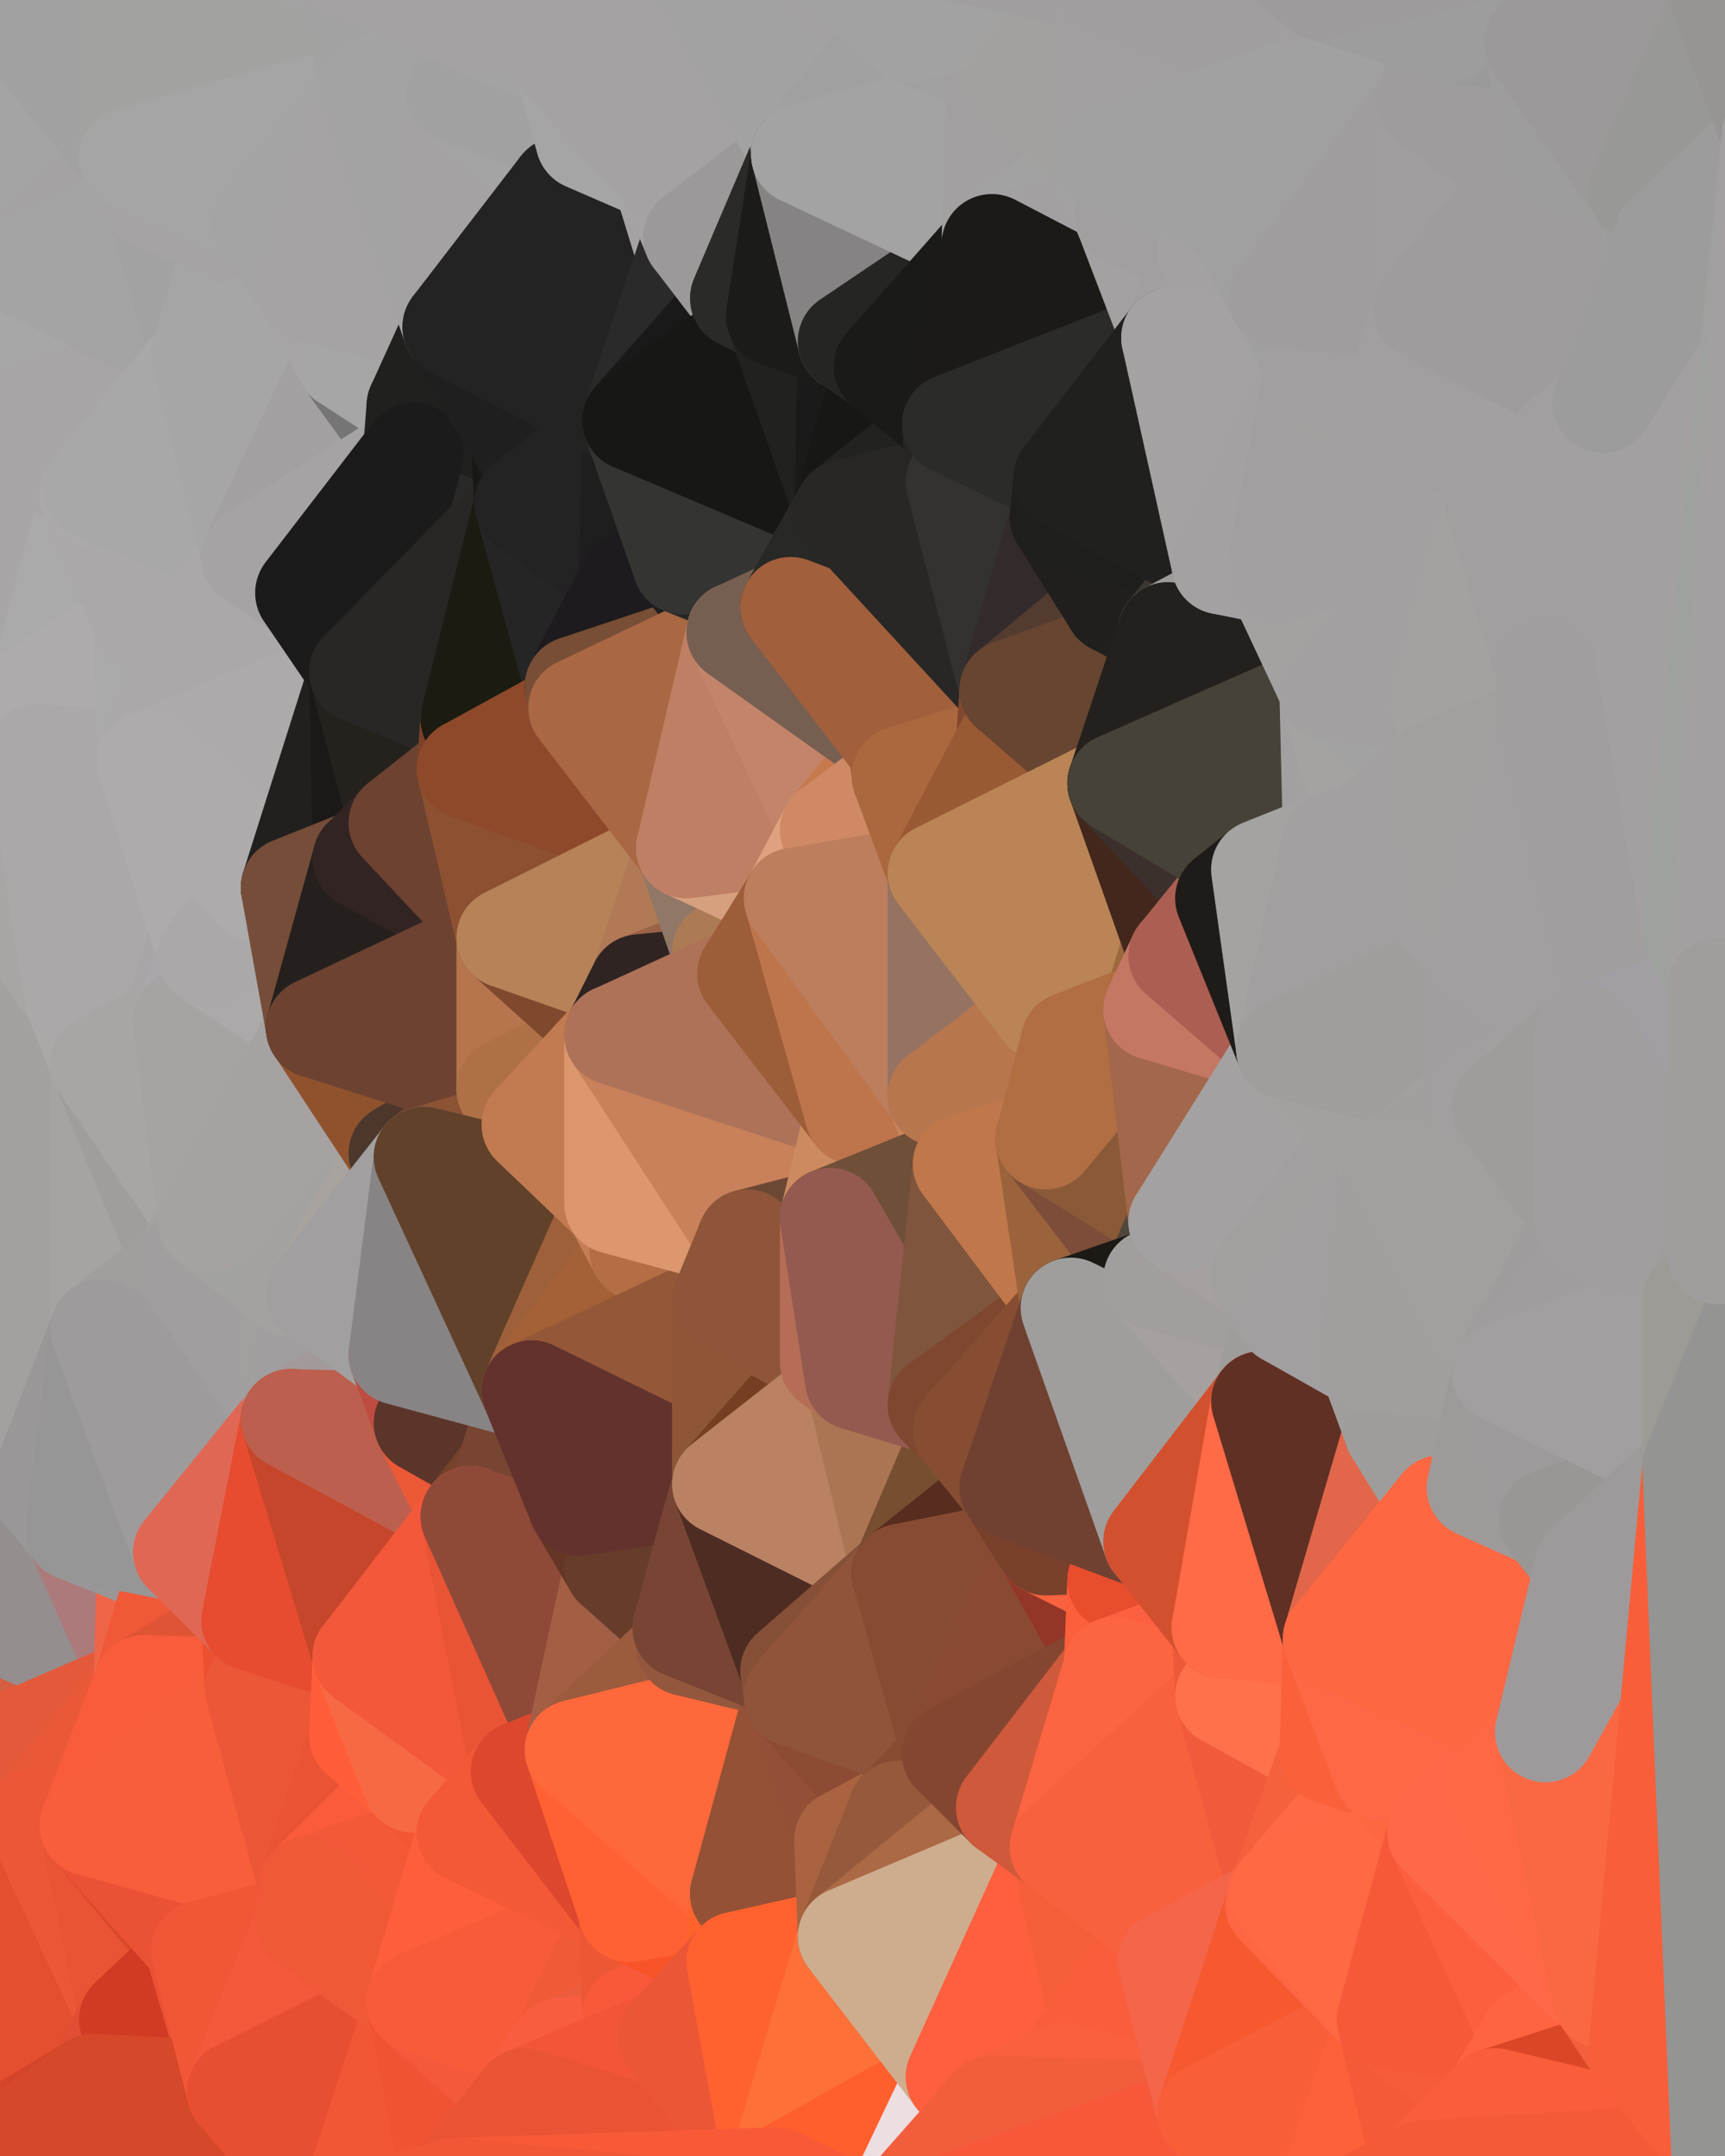 <?xml version="1.0" standalone="yes"?>
<svg width="480" height="600" xmlns="http://www.w3.org/2000/svg" version="1.1" ><polygon points="-34,148 -34,518 -18,222" fill="rgba(162, 161, 159, 1)" stroke="rgba(162, 161, 159, 1)" stroke-width="28" stroke-linejoin="round"/>
		<polygon points="-34,518 -18,444 -18,222" fill="rgba(150, 149, 147, 1)" stroke="rgba(150, 149, 147, 1)" stroke-width="28" stroke-linejoin="round"/>
		<polygon points="-19,204 -34,148 -18,222" fill="rgba(166, 164, 165, 1)" stroke="rgba(166, 164, 165, 1)" stroke-width="28" stroke-linejoin="round"/>
		<polygon points="-34,518 -19,500 -18,444" fill="rgba(223, 84, 53, 1)" stroke="rgba(223, 84, 53, 1)" stroke-width="28" stroke-linejoin="round"/>
		<polygon points="-4,118 -34,148 -3,130" fill="rgba(165, 163, 164, 1)" stroke="rgba(165, 163, 164, 1)" stroke-width="28" stroke-linejoin="round"/>
		<polygon points="-3,574 -34,518 0,599" fill="rgba(225, 75, 48, 1)" stroke="rgba(225, 75, 48, 1)" stroke-width="28" stroke-linejoin="round"/>
		<polygon points="-18,444 -19,500 -4,488" fill="rgba(224, 89, 59, 1)" stroke="rgba(224, 89, 59, 1)" stroke-width="28" stroke-linejoin="round"/>
		<polygon points="-34,148 -4,118 6,74" fill="rgba(162, 162, 162, 1)" stroke="rgba(162, 162, 162, 1)" stroke-width="28" stroke-linejoin="round"/>
		<polygon points="0,0 -34,148 6,74" fill="rgba(158, 158, 158, 1)" stroke="rgba(158, 158, 158, 1)" stroke-width="28" stroke-linejoin="round"/>
		<polygon points="-3,574 0,599 6,592" fill="rgba(205, 64, 37, 1)" stroke="rgba(205, 64, 37, 1)" stroke-width="28" stroke-linejoin="round"/>
		<polygon points="-4,488 -19,500 10,506" fill="rgba(219, 78, 50, 1)" stroke="rgba(219, 78, 50, 1)" stroke-width="28" stroke-linejoin="round"/>
		<polygon points="-19,204 -18,222 10,210" fill="rgba(165, 165, 163, 1)" stroke="rgba(165, 165, 163, 1)" stroke-width="28" stroke-linejoin="round"/>
		<polygon points="-19,204 10,210 11,192" fill="rgba(168, 166, 167, 1)" stroke="rgba(168, 166, 167, 1)" stroke-width="28" stroke-linejoin="round"/>
		<polygon points="-34,148 -19,204 11,192" fill="rgba(168, 166, 167, 1)" stroke="rgba(168, 166, 167, 1)" stroke-width="28" stroke-linejoin="round"/>
		<polygon points="-19,500 -34,518 10,506" fill="rgba(229, 84, 53, 1)" stroke="rgba(229, 84, 53, 1)" stroke-width="28" stroke-linejoin="round"/>
		<polygon points="11,414 -18,444 21,426" fill="rgba(145, 143, 144, 1)" stroke="rgba(145, 143, 144, 1)" stroke-width="28" stroke-linejoin="round"/>
		<polygon points="-3,574 6,592 26,580" fill="rgba(221, 73, 45, 1)" stroke="rgba(221, 73, 45, 1)" stroke-width="28" stroke-linejoin="round"/>
		<polygon points="-3,130 25,138 26,136" fill="rgba(169, 169, 167, 1)" stroke="rgba(169, 169, 167, 1)" stroke-width="28" stroke-linejoin="round"/>
		<polygon points="21,278 28,370 28,296" fill="rgba(165, 164, 162, 1)" stroke="rgba(165, 164, 162, 1)" stroke-width="28" stroke-linejoin="round"/>
		<polygon points="-18,444 11,414 28,370" fill="rgba(148, 148, 146, 1)" stroke="rgba(148, 148, 146, 1)" stroke-width="28" stroke-linejoin="round"/>
		<polygon points="21,278 -18,444 28,370" fill="rgba(157, 156, 154, 1)" stroke="rgba(157, 156, 154, 1)" stroke-width="28" stroke-linejoin="round"/>
		<polygon points="-4,118 -3,130 26,136" fill="rgba(168, 168, 168, 1)" stroke="rgba(168, 168, 168, 1)" stroke-width="28" stroke-linejoin="round"/>
		<polygon points="-3,130 11,192 25,138" fill="rgba(171, 169, 170, 1)" stroke="rgba(171, 169, 170, 1)" stroke-width="28" stroke-linejoin="round"/>
		<polygon points="-18,222 -18,444 21,278" fill="rgba(164, 160, 159, 1)" stroke="rgba(164, 160, 159, 1)" stroke-width="28" stroke-linejoin="round"/>
		<polygon points="-3,130 -34,148 11,192" fill="rgba(167, 165, 166, 1)" stroke="rgba(167, 165, 166, 1)" stroke-width="28" stroke-linejoin="round"/>
		<polygon points="-34,518 -3,574 10,506" fill="rgba(229, 78, 47, 1)" stroke="rgba(229, 78, 47, 1)" stroke-width="28" stroke-linejoin="round"/>
		<polygon points="0,0 6,74 36,44" fill="rgba(164, 164, 164, 1)" stroke="rgba(164, 164, 164, 1)" stroke-width="28" stroke-linejoin="round"/>
		<polygon points="-3,574 26,580 36,562" fill="rgba(218, 75, 45, 1)" stroke="rgba(218, 75, 45, 1)" stroke-width="28" stroke-linejoin="round"/>
		<polygon points="-18,444 -4,488 40,469" fill="rgba(212, 94, 66, 1)" stroke="rgba(212, 94, 66, 1)" stroke-width="28" stroke-linejoin="round"/>
		<polygon points="21,426 -18,444 40,469" fill="rgba(148, 142, 142, 1)" stroke="rgba(148, 142, 142, 1)" stroke-width="28" stroke-linejoin="round"/>
		<polygon points="25,138 11,192 40,173" fill="rgba(170, 170, 170, 1)" stroke="rgba(170, 170, 170, 1)" stroke-width="28" stroke-linejoin="round"/>
		<polygon points="36,44 6,74 43,56" fill="rgba(164, 162, 163, 1)" stroke="rgba(164, 162, 163, 1)" stroke-width="28" stroke-linejoin="round"/>
		<polygon points="11,192 10,210 41,212" fill="rgba(171, 171, 171, 1)" stroke="rgba(171, 171, 171, 1)" stroke-width="28" stroke-linejoin="round"/>
		<polygon points="21,426 40,469 41,434" fill="rgba(172, 122, 123, 1)" stroke="rgba(172, 122, 123, 1)" stroke-width="28" stroke-linejoin="round"/>
		<polygon points="-4,488 10,506 40,469" fill="rgba(228, 89, 58, 1)" stroke="rgba(228, 89, 58, 1)" stroke-width="28" stroke-linejoin="round"/>
		<polygon points="10,506 25,508 40,469" fill="rgba(233, 89, 55, 1)" stroke="rgba(233, 89, 55, 1)" stroke-width="28" stroke-linejoin="round"/>
		<polygon points="0,0 36,44 37,0" fill="rgba(161, 161, 161, 1)" stroke="rgba(161, 161, 161, 1)" stroke-width="28" stroke-linejoin="round"/>
		<polygon points="10,506 -3,574 36,562" fill="rgba(228, 79, 47, 1)" stroke="rgba(228, 79, 47, 1)" stroke-width="28" stroke-linejoin="round"/>
		<polygon points="25,508 10,506 36,562" fill="rgba(236, 87, 55, 1)" stroke="rgba(236, 87, 55, 1)" stroke-width="28" stroke-linejoin="round"/>
		<polygon points="10,210 -18,222 21,278" fill="rgba(167, 166, 164, 1)" stroke="rgba(167, 166, 164, 1)" stroke-width="28" stroke-linejoin="round"/>
		<polygon points="21,278 28,296 51,284" fill="rgba(170, 169, 167, 1)" stroke="rgba(170, 169, 167, 1)" stroke-width="28" stroke-linejoin="round"/>
		<polygon points="40,173 11,192 41,212" fill="rgba(173, 171, 172, 1)" stroke="rgba(173, 171, 172, 1)" stroke-width="28" stroke-linejoin="round"/>
		<polygon points="6,74 -4,118 56,99" fill="rgba(167, 167, 167, 1)" stroke="rgba(167, 167, 167, 1)" stroke-width="28" stroke-linejoin="round"/>
		<polygon points="-4,118 26,136 56,99" fill="rgba(167, 165, 166, 1)" stroke="rgba(167, 165, 166, 1)" stroke-width="28" stroke-linejoin="round"/>
		<polygon points="25,508 36,562 55,544" fill="rgba(233, 84, 52, 1)" stroke="rgba(233, 84, 52, 1)" stroke-width="28" stroke-linejoin="round"/>
		<polygon points="28,296 28,370 51,352" fill="rgba(165, 164, 162, 1)" stroke="rgba(165, 164, 162, 1)" stroke-width="28" stroke-linejoin="round"/>
		<polygon points="41,212 21,278 58,266" fill="rgba(172, 171, 169, 1)" stroke="rgba(172, 171, 169, 1)" stroke-width="28" stroke-linejoin="round"/>
		<polygon points="21,278 51,284 58,266" fill="rgba(167, 165, 166, 1)" stroke="rgba(167, 165, 166, 1)" stroke-width="28" stroke-linejoin="round"/>
		<polygon points="28,296 51,352 58,340" fill="rgba(161, 157, 156, 1)" stroke="rgba(161, 157, 156, 1)" stroke-width="28" stroke-linejoin="round"/>
		<polygon points="43,56 6,74 56,99" fill="rgba(164, 164, 164, 1)" stroke="rgba(164, 164, 164, 1)" stroke-width="28" stroke-linejoin="round"/>
		<polygon points="25,508 55,544 56,543" fill="rgba(218, 73, 42, 1)" stroke="rgba(218, 73, 42, 1)" stroke-width="28" stroke-linejoin="round"/>
		<polygon points="10,210 21,278 41,212" fill="rgba(170, 168, 169, 1)" stroke="rgba(170, 168, 169, 1)" stroke-width="28" stroke-linejoin="round"/>
		<polygon points="36,562 26,580 66,582" fill="rgba(226, 78, 50, 1)" stroke="rgba(226, 78, 50, 1)" stroke-width="28" stroke-linejoin="round"/>
		<polygon points="40,173 41,212 55,174" fill="rgba(170, 170, 170, 1)" stroke="rgba(170, 170, 170, 1)" stroke-width="28" stroke-linejoin="round"/>
		<polygon points="41,434 40,469 51,432" fill="rgba(239, 101, 72, 1)" stroke="rgba(239, 101, 72, 1)" stroke-width="28" stroke-linejoin="round"/>
		<polygon points="21,426 41,434 51,432" fill="rgba(152, 150, 151, 1)" stroke="rgba(152, 150, 151, 1)" stroke-width="28" stroke-linejoin="round"/>
		<polygon points="51,432 40,469 70,451" fill="rgba(241, 88, 56, 1)" stroke="rgba(241, 88, 56, 1)" stroke-width="28" stroke-linejoin="round"/>
		<polygon points="40,173 55,174 70,155" fill="rgba(170, 168, 169, 1)" stroke="rgba(170, 168, 169, 1)" stroke-width="28" stroke-linejoin="round"/>
		<polygon points="25,138 40,173 70,155" fill="rgba(170, 168, 169, 1)" stroke="rgba(170, 168, 169, 1)" stroke-width="28" stroke-linejoin="round"/>
		<polygon points="43,56 56,99 66,64" fill="rgba(162, 162, 162, 1)" stroke="rgba(162, 162, 162, 1)" stroke-width="28" stroke-linejoin="round"/>
		<polygon points="41,212 58,266 71,248" fill="rgba(173, 171, 172, 1)" stroke="rgba(173, 171, 172, 1)" stroke-width="28" stroke-linejoin="round"/>
		<polygon points="26,136 25,138 70,155" fill="rgba(171, 169, 170, 1)" stroke="rgba(171, 169, 170, 1)" stroke-width="28" stroke-linejoin="round"/>
		<polygon points="0,0 37,0 67,-29" fill="rgba(161, 161, 161, 1)" stroke="rgba(161, 161, 161, 1)" stroke-width="28" stroke-linejoin="round"/>
		<polygon points="11,414 21,426 28,370" fill="rgba(153, 151, 152, 1)" stroke="rgba(153, 151, 152, 1)" stroke-width="28" stroke-linejoin="round"/>
		<polygon points="70,451 40,469 71,470" fill="rgba(223, 84, 53, 1)" stroke="rgba(223, 84, 53, 1)" stroke-width="28" stroke-linejoin="round"/>
		<polygon points="55,544 36,562 66,582" fill="rgba(209, 59, 35, 1)" stroke="rgba(209, 59, 35, 1)" stroke-width="28" stroke-linejoin="round"/>
		<polygon points="51,284 28,296 58,340" fill="rgba(169, 165, 164, 1)" stroke="rgba(169, 165, 164, 1)" stroke-width="28" stroke-linejoin="round"/>
		<polygon points="28,370 21,426 51,432" fill="rgba(150, 150, 150, 1)" stroke="rgba(150, 150, 150, 1)" stroke-width="28" stroke-linejoin="round"/>
		<polygon points="58,340 51,352 81,358" fill="rgba(163, 162, 160, 1)" stroke="rgba(163, 162, 160, 1)" stroke-width="28" stroke-linejoin="round"/>
		<polygon points="51,352 28,370 81,395" fill="rgba(160, 159, 157, 1)" stroke="rgba(160, 159, 157, 1)" stroke-width="28" stroke-linejoin="round"/>
		<polygon points="28,370 51,432 81,395" fill="rgba(157, 155, 156, 1)" stroke="rgba(157, 155, 156, 1)" stroke-width="28" stroke-linejoin="round"/>
		<polygon points="56,99 26,136 70,155" fill="rgba(168, 168, 168, 1)" stroke="rgba(168, 168, 168, 1)" stroke-width="28" stroke-linejoin="round"/>
		<polygon points="56,543 85,535 86,525" fill="rgba(236, 83, 49, 1)" stroke="rgba(236, 83, 49, 1)" stroke-width="28" stroke-linejoin="round"/>
		<polygon points="66,64 56,99 86,81" fill="rgba(165, 165, 165, 1)" stroke="rgba(165, 165, 165, 1)" stroke-width="28" stroke-linejoin="round"/>
		<polygon points="73,62 66,64 86,81" fill="rgba(165, 163, 164, 1)" stroke="rgba(165, 163, 164, 1)" stroke-width="28" stroke-linejoin="round"/>
		<polygon points="70,155 55,174 85,165" fill="rgba(170, 168, 169, 1)" stroke="rgba(170, 168, 169, 1)" stroke-width="28" stroke-linejoin="round"/>
		<polygon points="40,469 25,508 71,470" fill="rgba(249, 92, 59, 1)" stroke="rgba(249, 92, 59, 1)" stroke-width="28" stroke-linejoin="round"/>
		<polygon points="58,266 51,284 88,286" fill="rgba(169, 167, 170, 1)" stroke="rgba(169, 167, 170, 1)" stroke-width="28" stroke-linejoin="round"/>
		<polygon points="25,508 56,543 86,525" fill="rgba(235, 81, 53, 1)" stroke="rgba(235, 81, 53, 1)" stroke-width="28" stroke-linejoin="round"/>
		<polygon points="71,470 25,508 86,525" fill="rgba(248, 94, 60, 1)" stroke="rgba(248, 94, 60, 1)" stroke-width="28" stroke-linejoin="round"/>
		<polygon points="51,352 81,395 81,358" fill="rgba(162, 158, 159, 1)" stroke="rgba(162, 158, 159, 1)" stroke-width="28" stroke-linejoin="round"/>
		<polygon points="36,44 43,56 73,62" fill="rgba(164, 164, 164, 1)" stroke="rgba(164, 164, 164, 1)" stroke-width="28" stroke-linejoin="round"/>
		<polygon points="43,56 66,64 73,62" fill="rgba(165, 163, 164, 1)" stroke="rgba(165, 163, 164, 1)" stroke-width="28" stroke-linejoin="round"/>
		<polygon points="56,543 55,544 66,582" fill="rgba(235, 81, 53, 1)" stroke="rgba(235, 81, 53, 1)" stroke-width="28" stroke-linejoin="round"/>
		<polygon points="6,592 0,599 26,580" fill="rgba(213, 68, 41, 1)" stroke="rgba(213, 68, 41, 1)" stroke-width="28" stroke-linejoin="round"/>
		<polygon points="86,81 56,99 96,100" fill="rgba(166, 166, 166, 1)" stroke="rgba(166, 166, 166, 1)" stroke-width="28" stroke-linejoin="round"/>
		<polygon points="67,-29 37,0 97,-9" fill="rgba(161, 159, 160, 1)" stroke="rgba(161, 159, 160, 1)" stroke-width="28" stroke-linejoin="round"/>
		<polygon points="66,582 0,599 96,618" fill="rgba(214, 70, 43, 1)" stroke="rgba(214, 70, 43, 1)" stroke-width="28" stroke-linejoin="round"/>
		<polygon points="81,358 81,395 88,360" fill="rgba(163, 159, 158, 1)" stroke="rgba(163, 159, 158, 1)" stroke-width="28" stroke-linejoin="round"/>
		<polygon points="51,284 58,340 88,286" fill="rgba(167, 163, 162, 1)" stroke="rgba(167, 163, 162, 1)" stroke-width="28" stroke-linejoin="round"/>
		<polygon points="81,247 58,266 88,286" fill="rgba(171, 169, 170, 1)" stroke="rgba(171, 169, 170, 1)" stroke-width="28" stroke-linejoin="round"/>
		<polygon points="71,248 58,266 81,247" fill="rgba(170, 168, 169, 1)" stroke="rgba(170, 168, 169, 1)" stroke-width="28" stroke-linejoin="round"/>
		<polygon points="26,580 0,599 66,582" fill="rgba(213, 72, 42, 1)" stroke="rgba(213, 72, 42, 1)" stroke-width="28" stroke-linejoin="round"/>
		<polygon points="85,165 55,174 100,187" fill="rgba(170, 168, 169, 1)" stroke="rgba(170, 168, 169, 1)" stroke-width="28" stroke-linejoin="round"/>
		<polygon points="70,451 71,470 101,461" fill="rgba(235, 80, 49, 1)" stroke="rgba(235, 80, 49, 1)" stroke-width="28" stroke-linejoin="round"/>
		<polygon points="56,543 66,582 85,535" fill="rgba(241, 86, 55, 1)" stroke="rgba(241, 86, 55, 1)" stroke-width="28" stroke-linejoin="round"/>
		<polygon points="97,-9 37,0 103,25" fill="rgba(163, 163, 163, 1)" stroke="rgba(163, 163, 163, 1)" stroke-width="28" stroke-linejoin="round"/>
		<polygon points="37,0 36,44 103,25" fill="rgba(162, 162, 160, 1)" stroke="rgba(162, 162, 160, 1)" stroke-width="28" stroke-linejoin="round"/>
		<polygon points="36,44 73,62 103,25" fill="rgba(165, 165, 165, 1)" stroke="rgba(165, 165, 165, 1)" stroke-width="28" stroke-linejoin="round"/>
		<polygon points="71,470 100,483 101,461" fill="rgba(244, 95, 63, 1)" stroke="rgba(244, 95, 63, 1)" stroke-width="28" stroke-linejoin="round"/>
		<polygon points="71,470 86,525 100,483" fill="rgba(236, 87, 55, 1)" stroke="rgba(236, 87, 55, 1)" stroke-width="28" stroke-linejoin="round"/>
		<polygon points="55,174 41,212 100,187" fill="rgba(170, 168, 169, 1)" stroke="rgba(170, 168, 169, 1)" stroke-width="28" stroke-linejoin="round"/>
		<polygon points="41,212 81,247 100,187" fill="rgba(172, 170, 171, 1)" stroke="rgba(172, 170, 171, 1)" stroke-width="28" stroke-linejoin="round"/>
		<polygon points="56,99 70,155 96,100" fill="rgba(166, 166, 166, 1)" stroke="rgba(166, 166, 166, 1)" stroke-width="28" stroke-linejoin="round"/>
		<polygon points="41,212 71,248 81,247" fill="rgba(173, 171, 172, 1)" stroke="rgba(173, 171, 172, 1)" stroke-width="28" stroke-linejoin="round"/>
		<polygon points="51,432 70,451 81,395" fill="rgba(224, 103, 84, 1)" stroke="rgba(224, 103, 84, 1)" stroke-width="28" stroke-linejoin="round"/>
		<polygon points="58,340 81,358 111,321" fill="rgba(162, 162, 160, 1)" stroke="rgba(162, 162, 160, 1)" stroke-width="28" stroke-linejoin="round"/>
		<polygon points="88,286 58,340 111,321" fill="rgba(166, 162, 161, 1)" stroke="rgba(166, 162, 161, 1)" stroke-width="28" stroke-linejoin="round"/>
		<polygon points="88,360 81,395 111,377" fill="rgba(160, 158, 159, 1)" stroke="rgba(160, 158, 159, 1)" stroke-width="28" stroke-linejoin="round"/>
		<polygon points="100,187 81,247 101,239" fill="rgba(33, 32, 30, 1)" stroke="rgba(33, 32, 30, 1)" stroke-width="28" stroke-linejoin="round"/>
		<polygon points="96,100 70,155 115,126" fill="rgba(162, 160, 161, 1)" stroke="rgba(162, 160, 161, 1)" stroke-width="28" stroke-linejoin="round"/>
		<polygon points="81,358 88,360 111,321" fill="rgba(163, 162, 160, 1)" stroke="rgba(163, 162, 160, 1)" stroke-width="28" stroke-linejoin="round"/>
		<polygon points="100,187 101,239 111,229" fill="rgba(26, 25, 23, 1)" stroke="rgba(26, 25, 23, 1)" stroke-width="28" stroke-linejoin="round"/>
		<polygon points="96,100 115,126 116,113" fill="rgba(117, 117, 117, 1)" stroke="rgba(117, 117, 117, 1)" stroke-width="28" stroke-linejoin="round"/>
		<polygon points="85,535 66,582 116,557" fill="rgba(244, 89, 59, 1)" stroke="rgba(244, 89, 59, 1)" stroke-width="28" stroke-linejoin="round"/>
		<polygon points="100,483 86,525 115,496" fill="rgba(234, 83, 52, 1)" stroke="rgba(234, 83, 52, 1)" stroke-width="28" stroke-linejoin="round"/>
		<polygon points="111,377 81,395 118,396" fill="rgba(162, 153, 154, 1)" stroke="rgba(162, 153, 154, 1)" stroke-width="28" stroke-linejoin="round"/>
		<polygon points="70,155 85,165 115,126" fill="rgba(165, 163, 164, 1)" stroke="rgba(165, 163, 164, 1)" stroke-width="28" stroke-linejoin="round"/>
		<polygon points="81,247 88,286 101,239" fill="rgba(118, 77, 57, 1)" stroke="rgba(118, 77, 57, 1)" stroke-width="28" stroke-linejoin="round"/>
		<polygon points="86,81 96,100 126,91" fill="rgba(166, 164, 165, 1)" stroke="rgba(166, 164, 165, 1)" stroke-width="28" stroke-linejoin="round"/>
		<polygon points="96,100 116,113 126,91" fill="rgba(166, 166, 166, 1)" stroke="rgba(166, 166, 166, 1)" stroke-width="28" stroke-linejoin="round"/>
		<polygon points="81,395 70,451 101,461" fill="rgba(231, 76, 48, 1)" stroke="rgba(231, 76, 48, 1)" stroke-width="28" stroke-linejoin="round"/>
		<polygon points="100,187 130,214 131,200" fill="rgba(77, 45, 32, 1)" stroke="rgba(77, 45, 32, 1)" stroke-width="28" stroke-linejoin="round"/>
		<polygon points="81,395 101,461 131,422" fill="rgba(198, 70, 43, 1)" stroke="rgba(198, 70, 43, 1)" stroke-width="28" stroke-linejoin="round"/>
		<polygon points="118,396 81,395 131,422" fill="rgba(188, 95, 78, 1)" stroke="rgba(188, 95, 78, 1)" stroke-width="28" stroke-linejoin="round"/>
		<polygon points="115,496 86,525 130,510" fill="rgba(250, 91, 59, 1)" stroke="rgba(250, 91, 59, 1)" stroke-width="28" stroke-linejoin="round"/>
		<polygon points="100,187 111,229 130,214" fill="rgba(37, 34, 29, 1)" stroke="rgba(37, 34, 29, 1)" stroke-width="28" stroke-linejoin="round"/>
		<polygon points="66,582 96,618 116,557" fill="rgba(232, 78, 50, 1)" stroke="rgba(232, 78, 50, 1)" stroke-width="28" stroke-linejoin="round"/>
		<polygon points="97,-9 103,25 133,7" fill="rgba(162, 162, 162, 1)" stroke="rgba(162, 162, 162, 1)" stroke-width="28" stroke-linejoin="round"/>
		<polygon points="103,25 127,26 133,7" fill="rgba(164, 164, 164, 1)" stroke="rgba(164, 164, 164, 1)" stroke-width="28" stroke-linejoin="round"/>
		<polygon points="86,525 116,557 130,510" fill="rgba(243, 88, 57, 1)" stroke="rgba(243, 88, 57, 1)" stroke-width="28" stroke-linejoin="round"/>
		<polygon points="116,557 96,618 126,609" fill="rgba(241, 87, 53, 1)" stroke="rgba(241, 87, 53, 1)" stroke-width="28" stroke-linejoin="round"/>
		<polygon points="111,321 88,360 118,322" fill="rgba(168, 163, 159, 1)" stroke="rgba(168, 163, 159, 1)" stroke-width="28" stroke-linejoin="round"/>
		<polygon points="86,525 85,535 116,557" fill="rgba(241, 88, 56, 1)" stroke="rgba(241, 88, 56, 1)" stroke-width="28" stroke-linejoin="round"/>
		<polygon points="73,62 86,81 103,25" fill="rgba(164, 164, 164, 1)" stroke="rgba(164, 164, 164, 1)" stroke-width="28" stroke-linejoin="round"/>
		<polygon points="118,396 131,422 141,409" fill="rgba(236, 89, 55, 1)" stroke="rgba(236, 89, 55, 1)" stroke-width="28" stroke-linejoin="round"/>
		<polygon points="88,286 111,321 141,303" fill="rgba(144, 82, 45, 1)" stroke="rgba(144, 82, 45, 1)" stroke-width="28" stroke-linejoin="round"/>
		<polygon points="111,321 118,322 141,303" fill="rgba(77, 55, 44, 1)" stroke="rgba(77, 55, 44, 1)" stroke-width="28" stroke-linejoin="round"/>
		<polygon points="101,239 88,286 141,261" fill="rgba(37, 32, 29, 1)" stroke="rgba(37, 32, 29, 1)" stroke-width="28" stroke-linejoin="round"/>
		<polygon points="111,229 101,239 141,261" fill="rgba(50, 36, 35, 1)" stroke="rgba(50, 36, 35, 1)" stroke-width="28" stroke-linejoin="round"/>
		<polygon points="88,360 111,377 118,322" fill="rgba(161, 159, 160, 1)" stroke="rgba(161, 159, 160, 1)" stroke-width="28" stroke-linejoin="round"/>
		<polygon points="115,496 130,510 145,493" fill="rgba(243, 86, 51, 1)" stroke="rgba(243, 86, 51, 1)" stroke-width="28" stroke-linejoin="round"/>
		<polygon points="116,113 115,126 145,123" fill="rgba(32, 32, 30, 1)" stroke="rgba(32, 32, 30, 1)" stroke-width="28" stroke-linejoin="round"/>
		<polygon points="101,461 100,483 115,496" fill="rgba(255, 94, 56, 1)" stroke="rgba(255, 94, 56, 1)" stroke-width="28" stroke-linejoin="round"/>
		<polygon points="145,123 115,126 146,140" fill="rgba(34, 34, 34, 1)" stroke="rgba(34, 34, 34, 1)" stroke-width="28" stroke-linejoin="round"/>
		<polygon points="116,557 126,609 146,584" fill="rgba(240, 83, 52, 1)" stroke="rgba(240, 83, 52, 1)" stroke-width="28" stroke-linejoin="round"/>
		<polygon points="103,25 86,81 126,91" fill="rgba(165, 163, 164, 1)" stroke="rgba(165, 163, 164, 1)" stroke-width="28" stroke-linejoin="round"/>
		<polygon points="141,303 118,322 148,313" fill="rgba(118, 63, 42, 1)" stroke="rgba(118, 63, 42, 1)" stroke-width="28" stroke-linejoin="round"/>
		<polygon points="111,377 118,396 148,387" fill="rgba(190, 76, 65, 1)" stroke="rgba(190, 76, 65, 1)" stroke-width="28" stroke-linejoin="round"/>
		<polygon points="118,396 141,409 148,387" fill="rgba(91, 53, 42, 1)" stroke="rgba(91, 53, 42, 1)" stroke-width="28" stroke-linejoin="round"/>
		<polygon points="115,126 100,187 146,140" fill="rgba(41, 41, 41, 1)" stroke="rgba(41, 41, 41, 1)" stroke-width="28" stroke-linejoin="round"/>
		<polygon points="101,461 115,496 145,493" fill="rgba(247, 105, 69, 1)" stroke="rgba(247, 105, 69, 1)" stroke-width="28" stroke-linejoin="round"/>
		<polygon points="126,91 116,113 145,123" fill="rgba(32, 32, 30, 1)" stroke="rgba(32, 32, 30, 1)" stroke-width="28" stroke-linejoin="round"/>
		<polygon points="141,261 88,286 141,303" fill="rgba(109, 66, 49, 1)" stroke="rgba(109, 66, 49, 1)" stroke-width="28" stroke-linejoin="round"/>
		<polygon points="103,25 126,91 127,26" fill="rgba(163, 163, 163, 1)" stroke="rgba(163, 163, 163, 1)" stroke-width="28" stroke-linejoin="round"/>
		<polygon points="85,165 100,187 115,126" fill="rgba(27, 27, 27, 1)" stroke="rgba(27, 27, 27, 1)" stroke-width="28" stroke-linejoin="round"/>
		<polygon points="116,557 146,584 156,570" fill="rgba(244, 89, 59, 1)" stroke="rgba(244, 89, 59, 1)" stroke-width="28" stroke-linejoin="round"/>
		<polygon points="127,26 126,91 156,52" fill="rgba(164, 162, 163, 1)" stroke="rgba(164, 162, 163, 1)" stroke-width="28" stroke-linejoin="round"/>
		<polygon points="133,7 127,26 157,17" fill="rgba(162, 162, 162, 1)" stroke="rgba(162, 162, 162, 1)" stroke-width="28" stroke-linejoin="round"/>
		<polygon points="100,187 131,200 146,140" fill="rgba(40, 39, 37, 1)" stroke="rgba(40, 39, 37, 1)" stroke-width="28" stroke-linejoin="round"/>
		<polygon points="130,214 111,229 141,261" fill="rgba(109, 66, 49, 1)" stroke="rgba(109, 66, 49, 1)" stroke-width="28" stroke-linejoin="round"/>
		<polygon points="141,409 131,422 161,419" fill="rgba(118, 66, 42, 1)" stroke="rgba(118, 66, 42, 1)" stroke-width="28" stroke-linejoin="round"/>
		<polygon points="160,191 131,200 161,197" fill="rgba(136, 75, 44, 1)" stroke="rgba(136, 75, 44, 1)" stroke-width="28" stroke-linejoin="round"/>
		<polygon points="127,26 156,52 163,39" fill="rgba(164, 164, 164, 1)" stroke="rgba(164, 164, 164, 1)" stroke-width="28" stroke-linejoin="round"/>
		<polygon points="157,17 127,26 163,39" fill="rgba(161, 161, 161, 1)" stroke="rgba(161, 161, 161, 1)" stroke-width="28" stroke-linejoin="round"/>
		<polygon points="131,200 130,214 161,197" fill="rgba(123, 66, 39, 1)" stroke="rgba(123, 66, 39, 1)" stroke-width="28" stroke-linejoin="round"/>
		<polygon points="146,140 131,200 160,191" fill="rgba(27, 27, 17, 1)" stroke="rgba(27, 27, 17, 1)" stroke-width="28" stroke-linejoin="round"/>
		<polygon points="148,313 118,322 171,335" fill="rgba(140, 83, 53, 1)" stroke="rgba(140, 83, 53, 1)" stroke-width="28" stroke-linejoin="round"/>
		<polygon points="161,419 131,422 171,436" fill="rgba(142, 77, 55, 1)" stroke="rgba(142, 77, 55, 1)" stroke-width="28" stroke-linejoin="round"/>
		<polygon points="141,261 141,303 171,288" fill="rgba(182, 117, 77, 1)" stroke="rgba(182, 117, 77, 1)" stroke-width="28" stroke-linejoin="round"/>
		<polygon points="141,303 148,313 171,288" fill="rgba(175, 112, 71, 1)" stroke="rgba(175, 112, 71, 1)" stroke-width="28" stroke-linejoin="round"/>
		<polygon points="148,387 141,409 161,419" fill="rgba(120, 69, 50, 1)" stroke="rgba(120, 69, 50, 1)" stroke-width="28" stroke-linejoin="round"/>
		<polygon points="118,322 111,377 148,387" fill="rgba(136, 132, 133, 1)" stroke="rgba(136, 132, 133, 1)" stroke-width="28" stroke-linejoin="round"/>
		<polygon points="131,422 101,461 145,493" fill="rgba(243, 88, 58, 1)" stroke="rgba(243, 88, 58, 1)" stroke-width="28" stroke-linejoin="round"/>
		<polygon points="130,510 116,557 175,532" fill="rgba(253, 95, 60, 1)" stroke="rgba(253, 95, 60, 1)" stroke-width="28" stroke-linejoin="round"/>
		<polygon points="146,140 160,191 175,162" fill="rgba(37, 37, 37, 1)" stroke="rgba(37, 37, 37, 1)" stroke-width="28" stroke-linejoin="round"/>
		<polygon points="118,322 148,387 171,335" fill="rgba(97, 65, 42, 1)" stroke="rgba(97, 65, 42, 1)" stroke-width="28" stroke-linejoin="round"/>
		<polygon points="131,422 145,493 160,487" fill="rgba(233, 84, 52, 1)" stroke="rgba(233, 84, 52, 1)" stroke-width="28" stroke-linejoin="round"/>
		<polygon points="116,557 156,570 175,532" fill="rgba(248, 91, 58, 1)" stroke="rgba(248, 91, 58, 1)" stroke-width="28" stroke-linejoin="round"/>
		<polygon points="131,422 160,487 171,436" fill="rgba(142, 73, 57, 1)" stroke="rgba(142, 73, 57, 1)" stroke-width="28" stroke-linejoin="round"/>
		<polygon points="171,335 148,387 178,348" fill="rgba(158, 96, 59, 1)" stroke="rgba(158, 96, 59, 1)" stroke-width="28" stroke-linejoin="round"/>
		<polygon points="141,261 171,288 178,274" fill="rgba(128, 72, 45, 1)" stroke="rgba(128, 72, 45, 1)" stroke-width="28" stroke-linejoin="round"/>
		<polygon points="145,123 146,140 176,117" fill="rgba(24, 24, 22, 1)" stroke="rgba(24, 24, 22, 1)" stroke-width="28" stroke-linejoin="round"/>
		<polygon points="126,91 145,123 176,117" fill="rgba(31, 31, 31, 1)" stroke="rgba(31, 31, 31, 1)" stroke-width="28" stroke-linejoin="round"/>
		<polygon points="175,532 156,570 176,561" fill="rgba(240, 90, 55, 1)" stroke="rgba(240, 90, 55, 1)" stroke-width="28" stroke-linejoin="round"/>
		<polygon points="145,493 130,510 175,532" fill="rgba(243, 89, 55, 1)" stroke="rgba(243, 89, 55, 1)" stroke-width="28" stroke-linejoin="round"/>
		<polygon points="160,487 145,493 175,532" fill="rgba(221, 71, 46, 1)" stroke="rgba(221, 71, 46, 1)" stroke-width="28" stroke-linejoin="round"/>
		<polygon points="163,39 156,52 186,49" fill="rgba(164, 162, 163, 1)" stroke="rgba(164, 162, 163, 1)" stroke-width="28" stroke-linejoin="round"/>
		<polygon points="133,7 157,17 187,-21" fill="rgba(163, 163, 163, 1)" stroke="rgba(163, 163, 163, 1)" stroke-width="28" stroke-linejoin="round"/>
		<polygon points="176,561 156,570 186,567" fill="rgba(237, 92, 61, 1)" stroke="rgba(237, 92, 61, 1)" stroke-width="28" stroke-linejoin="round"/>
		<polygon points="171,436 160,487 191,458" fill="rgba(164, 94, 68, 1)" stroke="rgba(164, 94, 68, 1)" stroke-width="28" stroke-linejoin="round"/>
		<polygon points="190,453 171,436 191,458" fill="rgba(161, 95, 73, 1)" stroke="rgba(161, 95, 73, 1)" stroke-width="28" stroke-linejoin="round"/>
		<polygon points="130,214 141,261 191,236" fill="rgba(141, 80, 49, 1)" stroke="rgba(141, 80, 49, 1)" stroke-width="28" stroke-linejoin="round"/>
		<polygon points="161,197 130,214 191,236" fill="rgba(142, 73, 42, 1)" stroke="rgba(142, 73, 42, 1)" stroke-width="28" stroke-linejoin="round"/>
		<polygon points="146,140 175,162 176,117" fill="rgba(35, 35, 35, 1)" stroke="rgba(35, 35, 35, 1)" stroke-width="28" stroke-linejoin="round"/>
		<polygon points="156,52 176,117 193,66" fill="rgba(35, 35, 33, 1)" stroke="rgba(35, 35, 33, 1)" stroke-width="28" stroke-linejoin="round"/>
		<polygon points="186,49 156,52 193,66" fill="rgba(164, 162, 163, 1)" stroke="rgba(164, 162, 163, 1)" stroke-width="28" stroke-linejoin="round"/>
		<polygon points="141,261 178,274 191,236" fill="rgba(183, 130, 88, 1)" stroke="rgba(183, 130, 88, 1)" stroke-width="28" stroke-linejoin="round"/>
		<polygon points="176,117 175,162 190,157" fill="rgba(30, 30, 30, 1)" stroke="rgba(30, 30, 30, 1)" stroke-width="28" stroke-linejoin="round"/>
		<polygon points="97,-9 133,7 187,-21" fill="rgba(164, 162, 163, 1)" stroke="rgba(164, 162, 163, 1)" stroke-width="28" stroke-linejoin="round"/>
		<polygon points="156,52 126,91 176,117" fill="rgba(35, 35, 35, 1)" stroke="rgba(35, 35, 35, 1)" stroke-width="28" stroke-linejoin="round"/>
		<polygon points="171,288 148,313 171,335" fill="rgba(194, 123, 81, 1)" stroke="rgba(194, 123, 81, 1)" stroke-width="28" stroke-linejoin="round"/>
		<polygon points="191,236 178,274 201,265" fill="rgba(177, 121, 86, 1)" stroke="rgba(177, 121, 86, 1)" stroke-width="28" stroke-linejoin="round"/>
		<polygon points="161,419 171,436 201,413" fill="rgba(101, 54, 36, 1)" stroke="rgba(101, 54, 36, 1)" stroke-width="28" stroke-linejoin="round"/>
		<polygon points="156,570 146,584 186,567" fill="rgba(248, 93, 63, 1)" stroke="rgba(248, 93, 63, 1)" stroke-width="28" stroke-linejoin="round"/>
		<polygon points="190,157 175,162 205,176" fill="rgba(34, 34, 32, 1)" stroke="rgba(34, 34, 32, 1)" stroke-width="28" stroke-linejoin="round"/>
		<polygon points="175,532 176,561 205,546" fill="rgba(237, 87, 54, 1)" stroke="rgba(237, 87, 54, 1)" stroke-width="28" stroke-linejoin="round"/>
		<polygon points="176,561 186,567 205,546" fill="rgba(248, 89, 59, 1)" stroke="rgba(248, 89, 59, 1)" stroke-width="28" stroke-linejoin="round"/>
		<polygon points="178,348 148,387 201,362" fill="rgba(164, 97, 55, 1)" stroke="rgba(164, 97, 55, 1)" stroke-width="28" stroke-linejoin="round"/>
		<polygon points="193,66 176,117 206,83" fill="rgba(42, 42, 42, 1)" stroke="rgba(42, 42, 42, 1)" stroke-width="28" stroke-linejoin="round"/>
		<polygon points="175,162 160,191 205,176" fill="rgba(29, 27, 30, 1)" stroke="rgba(29, 27, 30, 1)" stroke-width="28" stroke-linejoin="round"/>
		<polygon points="201,265 178,274 208,271" fill="rgba(154, 98, 71, 1)" stroke="rgba(154, 98, 71, 1)" stroke-width="28" stroke-linejoin="round"/>
		<polygon points="171,335 178,348 208,345" fill="rgba(198, 126, 86, 1)" stroke="rgba(198, 126, 86, 1)" stroke-width="28" stroke-linejoin="round"/>
		<polygon points="178,348 201,362 208,345" fill="rgba(179, 110, 69, 1)" stroke="rgba(179, 110, 69, 1)" stroke-width="28" stroke-linejoin="round"/>
		<polygon points="175,532 205,546 206,527" fill="rgba(249, 84, 39, 1)" stroke="rgba(249, 84, 39, 1)" stroke-width="28" stroke-linejoin="round"/>
		<polygon points="160,191 161,197 205,176" fill="rgba(120, 78, 54, 1)" stroke="rgba(120, 78, 54, 1)" stroke-width="28" stroke-linejoin="round"/>
		<polygon points="148,387 201,413 201,362" fill="rgba(148, 87, 56, 1)" stroke="rgba(148, 87, 56, 1)" stroke-width="28" stroke-linejoin="round"/>
		<polygon points="171,436 190,453 201,413" fill="rgba(103, 60, 43, 1)" stroke="rgba(103, 60, 43, 1)" stroke-width="28" stroke-linejoin="round"/>
		<polygon points="148,387 161,419 201,413" fill="rgba(99, 50, 45, 1)" stroke="rgba(99, 50, 45, 1)" stroke-width="28" stroke-linejoin="round"/>
		<polygon points="157,17 163,39 186,49" fill="rgba(165, 165, 165, 1)" stroke="rgba(165, 165, 165, 1)" stroke-width="28" stroke-linejoin="round"/>
		<polygon points="186,567 146,584 216,606" fill="rgba(243, 85, 56, 1)" stroke="rgba(243, 85, 56, 1)" stroke-width="28" stroke-linejoin="round"/>
		<polygon points="146,584 126,609 216,606" fill="rgba(234, 83, 52, 1)" stroke="rgba(234, 83, 52, 1)" stroke-width="28" stroke-linejoin="round"/>
		<polygon points="178,274 171,288 208,271" fill="rgba(47, 36, 34, 1)" stroke="rgba(47, 36, 34, 1)" stroke-width="28" stroke-linejoin="round"/>
		<polygon points="160,487 175,532 206,527" fill="rgba(255, 97, 51, 1)" stroke="rgba(255, 97, 51, 1)" stroke-width="28" stroke-linejoin="round"/>
		<polygon points="220,465 191,458 221,472" fill="rgba(151, 87, 59, 1)" stroke="rgba(151, 87, 59, 1)" stroke-width="28" stroke-linejoin="round"/>
		<polygon points="191,236 201,265 221,250" fill="rgba(145, 119, 102, 1)" stroke="rgba(145, 119, 102, 1)" stroke-width="28" stroke-linejoin="round"/>
		<polygon points="67,-29 97,-9 187,-21" fill="rgba(164, 162, 163, 1)" stroke="rgba(164, 162, 163, 1)" stroke-width="28" stroke-linejoin="round"/>
		<polygon points="186,49 193,66 223,43" fill="rgba(164, 164, 164, 1)" stroke="rgba(164, 164, 164, 1)" stroke-width="28" stroke-linejoin="round"/>
		<polygon points="191,458 160,487 221,472" fill="rgba(156, 91, 61, 1)" stroke="rgba(156, 91, 61, 1)" stroke-width="28" stroke-linejoin="round"/>
		<polygon points="160,487 206,527 221,472" fill="rgba(255, 104, 58, 1)" stroke="rgba(255, 104, 58, 1)" stroke-width="28" stroke-linejoin="round"/>
		<polygon points="201,265 208,271 221,250" fill="rgba(172, 123, 83, 1)" stroke="rgba(172, 123, 83, 1)" stroke-width="28" stroke-linejoin="round"/>
		<polygon points="190,453 191,458 220,465" fill="rgba(147, 87, 61, 1)" stroke="rgba(147, 87, 61, 1)" stroke-width="28" stroke-linejoin="round"/>
		<polygon points="190,157 205,176 220,169" fill="rgba(31, 30, 28, 1)" stroke="rgba(31, 30, 28, 1)" stroke-width="28" stroke-linejoin="round"/>
		<polygon points="206,83 176,117 216,88" fill="rgba(25, 25, 25, 1)" stroke="rgba(25, 25, 25, 1)" stroke-width="28" stroke-linejoin="round"/>
		<polygon points="161,197 191,236 205,176" fill="rgba(169, 103, 68, 1)" stroke="rgba(169, 103, 68, 1)" stroke-width="28" stroke-linejoin="round"/>
		<polygon points="157,17 186,49 187,-21" fill="rgba(164, 162, 163, 1)" stroke="rgba(164, 162, 163, 1)" stroke-width="28" stroke-linejoin="round"/>
		<polygon points="191,236 221,250 231,231" fill="rgba(214, 160, 126, 1)" stroke="rgba(214, 160, 126, 1)" stroke-width="28" stroke-linejoin="round"/>
		<polygon points="201,362 201,413 231,379" fill="rgba(142, 85, 55, 1)" stroke="rgba(142, 85, 55, 1)" stroke-width="28" stroke-linejoin="round"/>
		<polygon points="171,288 171,335 208,345" fill="rgba(220, 151, 110, 1)" stroke="rgba(220, 151, 110, 1)" stroke-width="28" stroke-linejoin="round"/>
		<polygon points="190,157 220,169 235,142" fill="rgba(38, 38, 36, 1)" stroke="rgba(38, 38, 36, 1)" stroke-width="28" stroke-linejoin="round"/>
		<polygon points="206,527 205,546 236,539" fill="rgba(254, 99, 43, 1)" stroke="rgba(254, 99, 43, 1)" stroke-width="28" stroke-linejoin="round"/>
		<polygon points="176,117 190,157 235,142" fill="rgba(52, 52, 50, 1)" stroke="rgba(52, 52, 50, 1)" stroke-width="28" stroke-linejoin="round"/>
		<polygon points="187,-21 186,49 223,43" fill="rgba(164, 162, 163, 1)" stroke="rgba(164, 162, 163, 1)" stroke-width="28" stroke-linejoin="round"/>
		<polygon points="193,66 206,83 223,43" fill="rgba(155, 153, 154, 1)" stroke="rgba(155, 153, 154, 1)" stroke-width="28" stroke-linejoin="round"/>
		<polygon points="231,379 201,413 238,384" fill="rgba(118, 63, 33, 1)" stroke="rgba(118, 63, 33, 1)" stroke-width="28" stroke-linejoin="round"/>
		<polygon points="208,345 231,339 238,310" fill="rgba(166, 99, 72, 1)" stroke="rgba(166, 99, 72, 1)" stroke-width="28" stroke-linejoin="round"/>
		<polygon points="171,288 208,345 238,310" fill="rgba(201, 129, 91, 1)" stroke="rgba(201, 129, 91, 1)" stroke-width="28" stroke-linejoin="round"/>
		<polygon points="208,271 171,288 238,310" fill="rgba(174, 114, 88, 1)" stroke="rgba(174, 114, 88, 1)" stroke-width="28" stroke-linejoin="round"/>
		<polygon points="235,512 206,527 236,539" fill="rgba(177, 108, 69, 1)" stroke="rgba(177, 108, 69, 1)" stroke-width="28" stroke-linejoin="round"/>
		<polygon points="216,88 176,117 235,142" fill="rgba(23, 23, 21, 1)" stroke="rgba(23, 23, 21, 1)" stroke-width="28" stroke-linejoin="round"/>
		<polygon points="221,472 206,527 235,512" fill="rgba(148, 81, 54, 1)" stroke="rgba(148, 81, 54, 1)" stroke-width="28" stroke-linejoin="round"/>
		<polygon points="205,176 191,236 231,231" fill="rgba(191, 127, 100, 1)" stroke="rgba(191, 127, 100, 1)" stroke-width="28" stroke-linejoin="round"/>
		<polygon points="208,345 231,379 231,339" fill="rgba(107, 72, 52, 1)" stroke="rgba(107, 72, 52, 1)" stroke-width="28" stroke-linejoin="round"/>
		<polygon points="208,345 201,362 231,379" fill="rgba(142, 85, 56, 1)" stroke="rgba(142, 85, 56, 1)" stroke-width="28" stroke-linejoin="round"/>
		<polygon points="217,-24 187,-21 223,43" fill="rgba(162, 162, 162, 1)" stroke="rgba(162, 162, 162, 1)" stroke-width="28" stroke-linejoin="round"/>
		<polygon points="206,83 216,88 223,43" fill="rgba(42, 42, 40, 1)" stroke="rgba(42, 42, 40, 1)" stroke-width="28" stroke-linejoin="round"/>
		<polygon points="201,413 190,453 220,465" fill="rgba(120, 69, 52, 1)" stroke="rgba(120, 69, 52, 1)" stroke-width="28" stroke-linejoin="round"/>
		<polygon points="216,88 235,142 236,95" fill="rgba(33, 33, 31, 1)" stroke="rgba(33, 33, 31, 1)" stroke-width="28" stroke-linejoin="round"/>
		<polygon points="205,546 186,567 216,606" fill="rgba(235, 86, 54, 1)" stroke="rgba(235, 86, 54, 1)" stroke-width="28" stroke-linejoin="round"/>
		<polygon points="217,-24 223,43 247,14" fill="rgba(162, 162, 162, 1)" stroke="rgba(162, 162, 162, 1)" stroke-width="28" stroke-linejoin="round"/>
		<polygon points="205,176 231,231 250,208" fill="rgba(196, 132, 105, 1)" stroke="rgba(196, 132, 105, 1)" stroke-width="28" stroke-linejoin="round"/>
		<polygon points="250,208 231,231 251,216" fill="rgba(198, 121, 77, 1)" stroke="rgba(198, 121, 77, 1)" stroke-width="28" stroke-linejoin="round"/>
		<polygon points="201,413 220,465 251,438" fill="rgba(78, 44, 34, 1)" stroke="rgba(78, 44, 34, 1)" stroke-width="28" stroke-linejoin="round"/>
		<polygon points="220,169 205,176 250,208" fill="rgba(118, 95, 81, 1)" stroke="rgba(118, 95, 81, 1)" stroke-width="28" stroke-linejoin="round"/>
		<polygon points="236,95 235,142 246,102" fill="rgba(26, 26, 26, 1)" stroke="rgba(26, 26, 26, 1)" stroke-width="28" stroke-linejoin="round"/>
		<polygon points="217,-24 247,14 253,9" fill="rgba(163, 161, 162, 1)" stroke="rgba(163, 161, 162, 1)" stroke-width="28" stroke-linejoin="round"/>
		<polygon points="221,472 235,512 250,504" fill="rgba(147, 80, 54, 1)" stroke="rgba(147, 80, 54, 1)" stroke-width="28" stroke-linejoin="round"/>
		<polygon points="231,231 221,250 261,243" fill="rgba(224, 161, 128, 1)" stroke="rgba(224, 161, 128, 1)" stroke-width="28" stroke-linejoin="round"/>
		<polygon points="251,216 231,231 261,243" fill="rgba(207, 137, 101, 1)" stroke="rgba(207, 137, 101, 1)" stroke-width="28" stroke-linejoin="round"/>
		<polygon points="238,384 201,413 251,438" fill="rgba(186, 129, 99, 1)" stroke="rgba(186, 129, 99, 1)" stroke-width="28" stroke-linejoin="round"/>
		<polygon points="205,546 216,606 236,539" fill="rgba(255, 98, 47, 1)" stroke="rgba(255, 98, 47, 1)" stroke-width="28" stroke-linejoin="round"/>
		<polygon points="223,43 216,88 236,95" fill="rgba(27, 27, 25, 1)" stroke="rgba(27, 27, 25, 1)" stroke-width="28" stroke-linejoin="round"/>
		<polygon points="246,102 235,142 265,118" fill="rgba(23, 23, 21, 1)" stroke="rgba(23, 23, 21, 1)" stroke-width="28" stroke-linejoin="round"/>
		<polygon points="221,472 250,504 265,488" fill="rgba(141, 75, 51, 1)" stroke="rgba(141, 75, 51, 1)" stroke-width="28" stroke-linejoin="round"/>
		<polygon points="236,539 216,606 266,578" fill="rgba(253, 112, 56, 1)" stroke="rgba(253, 112, 56, 1)" stroke-width="28" stroke-linejoin="round"/>
		<polygon points="265,118 235,142 266,134" fill="rgba(34, 34, 32, 1)" stroke="rgba(34, 34, 32, 1)" stroke-width="28" stroke-linejoin="round"/>
		<polygon points="261,391 251,438 268,398" fill="rgba(164, 103, 59, 1)" stroke="rgba(164, 103, 59, 1)" stroke-width="28" stroke-linejoin="round"/>
		<polygon points="238,310 231,339 268,324" fill="rgba(205, 138, 96, 1)" stroke="rgba(205, 138, 96, 1)" stroke-width="28" stroke-linejoin="round"/>
		<polygon points="261,305 238,310 268,324" fill="rgba(185, 116, 74, 1)" stroke="rgba(185, 116, 74, 1)" stroke-width="28" stroke-linejoin="round"/>
		<polygon points="216,606 246,620 266,578" fill="rgba(255, 95, 44, 1)" stroke="rgba(255, 95, 44, 1)" stroke-width="28" stroke-linejoin="round"/>
		<polygon points="238,384 251,438 261,391" fill="rgba(171, 117, 83, 1)" stroke="rgba(171, 117, 83, 1)" stroke-width="28" stroke-linejoin="round"/>
		<polygon points="220,465 221,472 251,438" fill="rgba(134, 80, 56, 1)" stroke="rgba(134, 80, 56, 1)" stroke-width="28" stroke-linejoin="round"/>
		<polygon points="235,512 236,539 250,504" fill="rgba(169, 99, 65, 1)" stroke="rgba(169, 99, 65, 1)" stroke-width="28" stroke-linejoin="round"/>
		<polygon points="221,250 208,271 238,310" fill="rgba(157, 93, 57, 1)" stroke="rgba(157, 93, 57, 1)" stroke-width="28" stroke-linejoin="round"/>
		<polygon points="223,43 236,95 276,68" fill="rgba(133, 131, 132, 1)" stroke="rgba(133, 131, 132, 1)" stroke-width="28" stroke-linejoin="round"/>
		<polygon points="251,438 221,472 265,488" fill="rgba(144, 84, 58, 1)" stroke="rgba(144, 84, 58, 1)" stroke-width="28" stroke-linejoin="round"/>
		<polygon points="221,250 238,310 261,305" fill="rgba(190, 117, 76, 1)" stroke="rgba(190, 117, 76, 1)" stroke-width="28" stroke-linejoin="round"/>
		<polygon points="253,9 247,14 277,28" fill="rgba(162, 160, 161, 1)" stroke="rgba(162, 160, 161, 1)" stroke-width="28" stroke-linejoin="round"/>
		<polygon points="236,95 246,102 276,68" fill="rgba(37, 37, 35, 1)" stroke="rgba(37, 37, 35, 1)" stroke-width="28" stroke-linejoin="round"/>
		<polygon points="231,339 231,379 238,384" fill="rgba(181, 109, 85, 1)" stroke="rgba(181, 109, 85, 1)" stroke-width="28" stroke-linejoin="round"/>
		<polygon points="250,208 251,216 280,207" fill="rgba(173, 99, 64, 1)" stroke="rgba(173, 99, 64, 1)" stroke-width="28" stroke-linejoin="round"/>
		<polygon points="265,488 250,504 280,503" fill="rgba(136, 76, 50, 1)" stroke="rgba(136, 76, 50, 1)" stroke-width="28" stroke-linejoin="round"/>
		<polygon points="247,14 223,43 277,28" fill="rgba(160, 160, 160, 1)" stroke="rgba(160, 160, 160, 1)" stroke-width="28" stroke-linejoin="round"/>
		<polygon points="266,578 246,620 276,586" fill="rgba(237, 222, 225, 1)" stroke="rgba(237, 222, 225, 1)" stroke-width="28" stroke-linejoin="round"/>
		<polygon points="261,243 221,250 261,305" fill="rgba(189, 126, 93, 1)" stroke="rgba(189, 126, 93, 1)" stroke-width="28" stroke-linejoin="round"/>
		<polygon points="250,208 280,207 281,192" fill="rgba(158, 89, 50, 1)" stroke="rgba(158, 89, 50, 1)" stroke-width="28" stroke-linejoin="round"/>
		<polygon points="268,398 251,438 281,414" fill="rgba(119, 78, 48, 1)" stroke="rgba(119, 78, 48, 1)" stroke-width="28" stroke-linejoin="round"/>
		<polygon points="253,9 277,28 283,21" fill="rgba(162, 160, 161, 1)" stroke="rgba(162, 160, 161, 1)" stroke-width="28" stroke-linejoin="round"/>
		<polygon points="235,142 220,169 281,192" fill="rgba(40, 40, 38, 1)" stroke="rgba(40, 40, 38, 1)" stroke-width="28" stroke-linejoin="round"/>
		<polygon points="220,169 250,208 281,192" fill="rgba(161, 95, 60, 1)" stroke="rgba(161, 95, 60, 1)" stroke-width="28" stroke-linejoin="round"/>
		<polygon points="251,216 261,243 280,207" fill="rgba(171, 104, 62, 1)" stroke="rgba(171, 104, 62, 1)" stroke-width="28" stroke-linejoin="round"/>
		<polygon points="223,43 276,68 277,28" fill="rgba(163, 163, 163, 1)" stroke="rgba(163, 163, 163, 1)" stroke-width="28" stroke-linejoin="round"/>
		<polygon points="261,243 261,305 291,282" fill="rgba(150, 114, 98, 1)" stroke="rgba(150, 114, 98, 1)" stroke-width="28" stroke-linejoin="round"/>
		<polygon points="261,305 268,324 291,317" fill="rgba(200, 132, 95, 1)" stroke="rgba(200, 132, 95, 1)" stroke-width="28" stroke-linejoin="round"/>
		<polygon points="281,414 251,438 291,430" fill="rgba(88, 44, 31, 1)" stroke="rgba(88, 44, 31, 1)" stroke-width="28" stroke-linejoin="round"/>
		<polygon points="266,134 235,142 281,192" fill="rgba(40, 39, 37, 1)" stroke="rgba(40, 39, 37, 1)" stroke-width="28" stroke-linejoin="round"/>
		<polygon points="231,339 261,391 268,324" fill="rgba(111, 79, 56, 1)" stroke="rgba(111, 79, 56, 1)" stroke-width="28" stroke-linejoin="round"/>
		<polygon points="231,339 238,384 261,391" fill="rgba(148, 90, 79, 1)" stroke="rgba(148, 90, 79, 1)" stroke-width="28" stroke-linejoin="round"/>
		<polygon points="246,102 265,118 276,68" fill="rgba(26, 26, 24, 1)" stroke="rgba(26, 26, 24, 1)" stroke-width="28" stroke-linejoin="round"/>
		<polygon points="265,118 266,134 296,133" fill="rgba(37, 37, 37, 1)" stroke="rgba(37, 37, 37, 1)" stroke-width="28" stroke-linejoin="round"/>
		<polygon points="266,134 295,144 296,133" fill="rgba(38, 38, 36, 1)" stroke="rgba(38, 38, 36, 1)" stroke-width="28" stroke-linejoin="round"/>
		<polygon points="266,578 276,586 296,577" fill="rgba(234, 100, 73, 1)" stroke="rgba(234, 100, 73, 1)" stroke-width="28" stroke-linejoin="round"/>
		<polygon points="250,504 236,539 280,503" fill="rgba(150, 89, 60, 1)" stroke="rgba(150, 89, 60, 1)" stroke-width="28" stroke-linejoin="round"/>
		<polygon points="268,324 261,391 298,364" fill="rgba(127, 85, 61, 1)" stroke="rgba(127, 85, 61, 1)" stroke-width="28" stroke-linejoin="round"/>
		<polygon points="261,391 268,398 298,364" fill="rgba(127, 71, 48, 1)" stroke="rgba(127, 71, 48, 1)" stroke-width="28" stroke-linejoin="round"/>
		<polygon points="261,305 291,317 298,290" fill="rgba(183, 111, 63, 1)" stroke="rgba(183, 111, 63, 1)" stroke-width="28" stroke-linejoin="round"/>
		<polygon points="291,282 261,305 298,290" fill="rgba(183, 118, 78, 1)" stroke="rgba(183, 118, 78, 1)" stroke-width="28" stroke-linejoin="round"/>
		<polygon points="280,503 236,539 295,514" fill="rgba(171, 105, 70, 1)" stroke="rgba(171, 105, 70, 1)" stroke-width="28" stroke-linejoin="round"/>
		<polygon points="266,134 281,192 295,144" fill="rgba(51, 50, 48, 1)" stroke="rgba(51, 50, 48, 1)" stroke-width="28" stroke-linejoin="round"/>
		<polygon points="266,578 296,577 306,562" fill="rgba(245, 92, 60, 1)" stroke="rgba(245, 92, 60, 1)" stroke-width="28" stroke-linejoin="round"/>
		<polygon points="277,28 276,68 306,44" fill="rgba(162, 160, 161, 1)" stroke="rgba(162, 160, 161, 1)" stroke-width="28" stroke-linejoin="round"/>
		<polygon points="253,9 283,21 307,-5" fill="rgba(160, 160, 160, 1)" stroke="rgba(160, 160, 160, 1)" stroke-width="28" stroke-linejoin="round"/>
		<polygon points="283,21 277,28 306,44" fill="rgba(161, 159, 160, 1)" stroke="rgba(161, 159, 160, 1)" stroke-width="28" stroke-linejoin="round"/>
		<polygon points="236,539 266,578 295,514" fill="rgba(206, 173, 142, 1)" stroke="rgba(206, 173, 142, 1)" stroke-width="28" stroke-linejoin="round"/>
		<polygon points="251,438 265,488 291,430" fill="rgba(135, 75, 51, 1)" stroke="rgba(135, 75, 51, 1)" stroke-width="28" stroke-linejoin="round"/>
		<polygon points="216,606 126,609 246,620" fill="rgba(248, 90, 55, 1)" stroke="rgba(248, 90, 55, 1)" stroke-width="28" stroke-linejoin="round"/>
		<polygon points="295,144 281,192 310,168" fill="rgba(51, 42, 43, 1)" stroke="rgba(51, 42, 43, 1)" stroke-width="28" stroke-linejoin="round"/>
		<polygon points="291,430 265,488 310,464" fill="rgba(138, 73, 51, 1)" stroke="rgba(138, 73, 51, 1)" stroke-width="28" stroke-linejoin="round"/>
		<polygon points="295,514 266,578 306,562" fill="rgba(254, 95, 63, 1)" stroke="rgba(254, 95, 63, 1)" stroke-width="28" stroke-linejoin="round"/>
		<polygon points="291,317 268,324 298,364" fill="rgba(192, 119, 74, 1)" stroke="rgba(192, 119, 74, 1)" stroke-width="28" stroke-linejoin="round"/>
		<polygon points="306,44 276,68 313,60" fill="rgba(162, 162, 162, 1)" stroke="rgba(162, 162, 162, 1)" stroke-width="28" stroke-linejoin="round"/>
		<polygon points="281,192 280,207 311,218" fill="rgba(129, 71, 47, 1)" stroke="rgba(129, 71, 47, 1)" stroke-width="28" stroke-linejoin="round"/>
		<polygon points="280,207 261,243 311,218" fill="rgba(153, 89, 51, 1)" stroke="rgba(153, 89, 51, 1)" stroke-width="28" stroke-linejoin="round"/>
		<polygon points="291,430 310,464 311,440" fill="rgba(147, 54, 39, 1)" stroke="rgba(147, 54, 39, 1)" stroke-width="28" stroke-linejoin="round"/>
		<polygon points="265,488 280,503 310,464" fill="rgba(132, 70, 49, 1)" stroke="rgba(132, 70, 49, 1)" stroke-width="28" stroke-linejoin="round"/>
		<polygon points="268,398 281,414 298,364" fill="rgba(134, 77, 50, 1)" stroke="rgba(134, 77, 50, 1)" stroke-width="28" stroke-linejoin="round"/>
		<polygon points="291,282 298,290 321,281" fill="rgba(166, 108, 68, 1)" stroke="rgba(166, 108, 68, 1)" stroke-width="28" stroke-linejoin="round"/>
		<polygon points="291,430 311,440 321,429" fill="rgba(248, 98, 63, 1)" stroke="rgba(248, 98, 63, 1)" stroke-width="28" stroke-linejoin="round"/>
		<polygon points="217,-24 253,9 307,-5" fill="rgba(162, 162, 162, 1)" stroke="rgba(162, 162, 162, 1)" stroke-width="28" stroke-linejoin="round"/>
		<polygon points="313,60 276,68 326,94" fill="rgba(162, 160, 161, 1)" stroke="rgba(162, 160, 161, 1)" stroke-width="28" stroke-linejoin="round"/>
		<polygon points="276,68 265,118 326,94" fill="rgba(27, 26, 22, 1)" stroke="rgba(27, 26, 22, 1)" stroke-width="28" stroke-linejoin="round"/>
		<polygon points="265,118 296,133 326,94" fill="rgba(43, 43, 41, 1)" stroke="rgba(43, 43, 41, 1)" stroke-width="28" stroke-linejoin="round"/>
		<polygon points="295,514 306,562 326,538" fill="rgba(246, 94, 57, 1)" stroke="rgba(246, 94, 57, 1)" stroke-width="28" stroke-linejoin="round"/>
		<polygon points="306,562 325,546 326,538" fill="rgba(249, 92, 59, 1)" stroke="rgba(249, 92, 59, 1)" stroke-width="28" stroke-linejoin="round"/>
		<polygon points="291,317 298,364 321,356" fill="rgba(154, 99, 60, 1)" stroke="rgba(154, 99, 60, 1)" stroke-width="28" stroke-linejoin="round"/>
		<polygon points="311,218 291,282 328,266" fill="rgba(143, 96, 66, 1)" stroke="rgba(143, 96, 66, 1)" stroke-width="28" stroke-linejoin="round"/>
		<polygon points="291,282 321,281 328,266" fill="rgba(157, 104, 62, 1)" stroke="rgba(157, 104, 62, 1)" stroke-width="28" stroke-linejoin="round"/>
		<polygon points="291,317 321,356 328,340" fill="rgba(125, 77, 57, 1)" stroke="rgba(125, 77, 57, 1)" stroke-width="28" stroke-linejoin="round"/>
		<polygon points="310,168 281,192 325,176" fill="rgba(83, 59, 47, 1)" stroke="rgba(83, 59, 47, 1)" stroke-width="28" stroke-linejoin="round"/>
		<polygon points="281,192 311,218 325,176" fill="rgba(104, 69, 49, 1)" stroke="rgba(104, 69, 49, 1)" stroke-width="28" stroke-linejoin="round"/>
		<polygon points="281,414 291,430 321,429" fill="rgba(121, 64, 44, 1)" stroke="rgba(121, 64, 44, 1)" stroke-width="28" stroke-linejoin="round"/>
		<polygon points="261,243 291,282 311,218" fill="rgba(186, 132, 86, 1)" stroke="rgba(186, 132, 86, 1)" stroke-width="28" stroke-linejoin="round"/>
		<polygon points="280,503 295,514 310,464" fill="rgba(207, 89, 59, 1)" stroke="rgba(207, 89, 59, 1)" stroke-width="28" stroke-linejoin="round"/>
		<polygon points="283,21 306,44 307,-5" fill="rgba(162, 161, 159, 1)" stroke="rgba(162, 161, 159, 1)" stroke-width="28" stroke-linejoin="round"/>
		<polygon points="306,562 296,577 336,588" fill="rgba(248, 94, 60, 1)" stroke="rgba(248, 94, 60, 1)" stroke-width="28" stroke-linejoin="round"/>
		<polygon points="313,60 326,94 336,70" fill="rgba(163, 161, 162, 1)" stroke="rgba(163, 161, 162, 1)" stroke-width="28" stroke-linejoin="round"/>
		<polygon points="310,168 325,176 340,157" fill="rgba(35, 34, 32, 1)" stroke="rgba(35, 34, 32, 1)" stroke-width="28" stroke-linejoin="round"/>
		<polygon points="311,440 310,464 340,453" fill="rgba(252, 95, 60, 1)" stroke="rgba(252, 95, 60, 1)" stroke-width="28" stroke-linejoin="round"/>
		<polygon points="311,218 328,266 341,250" fill="rgba(67, 39, 28, 1)" stroke="rgba(67, 39, 28, 1)" stroke-width="28" stroke-linejoin="round"/>
		<polygon points="295,144 310,168 340,157" fill="rgba(32, 31, 29, 1)" stroke="rgba(32, 31, 29, 1)" stroke-width="28" stroke-linejoin="round"/>
		<polygon points="321,429 311,440 340,453" fill="rgba(232, 77, 46, 1)" stroke="rgba(232, 77, 46, 1)" stroke-width="28" stroke-linejoin="round"/>
		<polygon points="306,44 313,60 343,59" fill="rgba(162, 162, 162, 1)" stroke="rgba(162, 162, 162, 1)" stroke-width="28" stroke-linejoin="round"/>
		<polygon points="313,60 336,70 343,59" fill="rgba(161, 159, 160, 1)" stroke="rgba(161, 159, 160, 1)" stroke-width="28" stroke-linejoin="round"/>
		<polygon points="340,453 310,464 341,472" fill="rgba(253, 96, 65, 1)" stroke="rgba(253, 96, 65, 1)" stroke-width="28" stroke-linejoin="round"/>
		<polygon points="310,464 295,514 341,472" fill="rgba(253, 100, 66, 1)" stroke="rgba(253, 100, 66, 1)" stroke-width="28" stroke-linejoin="round"/>
		<polygon points="296,133 295,144 340,157" fill="rgba(30, 30, 28, 1)" stroke="rgba(30, 30, 28, 1)" stroke-width="28" stroke-linejoin="round"/>
		<polygon points="325,546 306,562 336,588" fill="rgba(250, 93, 60, 1)" stroke="rgba(250, 93, 60, 1)" stroke-width="28" stroke-linejoin="round"/>
		<polygon points="321,281 291,317 328,340" fill="rgba(138, 89, 56, 1)" stroke="rgba(138, 89, 56, 1)" stroke-width="28" stroke-linejoin="round"/>
		<polygon points="298,290 291,317 321,281" fill="rgba(177, 110, 67, 1)" stroke="rgba(177, 110, 67, 1)" stroke-width="28" stroke-linejoin="round"/>
		<polygon points="298,364 281,414 321,429" fill="rgba(112, 65, 49, 1)" stroke="rgba(112, 65, 49, 1)" stroke-width="28" stroke-linejoin="round"/>
		<polygon points="328,340 321,356 351,355" fill="rgba(79, 71, 60, 1)" stroke="rgba(79, 71, 60, 1)" stroke-width="28" stroke-linejoin="round"/>
		<polygon points="321,356 298,364 351,390" fill="rgba(29, 26, 21, 1)" stroke="rgba(29, 26, 21, 1)" stroke-width="28" stroke-linejoin="round"/>
		<polygon points="298,364 321,429 351,390" fill="rgba(159, 158, 156, 1)" stroke="rgba(159, 158, 156, 1)" stroke-width="28" stroke-linejoin="round"/>
		<polygon points="217,-24 307,-5 337,-29" fill="rgba(160, 158, 159, 1)" stroke="rgba(160, 158, 159, 1)" stroke-width="28" stroke-linejoin="round"/>
		<polygon points="296,577 276,586 336,588" fill="rgba(250, 96, 62, 1)" stroke="rgba(250, 96, 62, 1)" stroke-width="28" stroke-linejoin="round"/>
		<polygon points="311,218 341,250 351,242" fill="rgba(59, 48, 44, 1)" stroke="rgba(59, 48, 44, 1)" stroke-width="28" stroke-linejoin="round"/>
		<polygon points="326,538 355,530 356,527" fill="rgba(254, 96, 61, 1)" stroke="rgba(254, 96, 61, 1)" stroke-width="28" stroke-linejoin="round"/>
		<polygon points="336,70 326,94 356,83" fill="rgba(161, 159, 160, 1)" stroke="rgba(161, 159, 160, 1)" stroke-width="28" stroke-linejoin="round"/>
		<polygon points="321,356 351,390 358,366" fill="rgba(166, 161, 158, 1)" stroke="rgba(166, 161, 158, 1)" stroke-width="28" stroke-linejoin="round"/>
		<polygon points="351,355 321,356 358,366" fill="rgba(162, 158, 157, 1)" stroke="rgba(162, 158, 157, 1)" stroke-width="28" stroke-linejoin="round"/>
		<polygon points="321,281 328,340 358,292" fill="rgba(163, 103, 75, 1)" stroke="rgba(163, 103, 75, 1)" stroke-width="28" stroke-linejoin="round"/>
		<polygon points="328,266 321,281 358,292" fill="rgba(196, 119, 99, 1)" stroke="rgba(196, 119, 99, 1)" stroke-width="28" stroke-linejoin="round"/>
		<polygon points="341,472 326,538 356,527" fill="rgba(253, 105, 69, 1)" stroke="rgba(253, 105, 69, 1)" stroke-width="28" stroke-linejoin="round"/>
		<polygon points="343,59 336,70 356,83" fill="rgba(163, 161, 162, 1)" stroke="rgba(163, 161, 162, 1)" stroke-width="28" stroke-linejoin="round"/>
		<polygon points="340,157 325,176 355,160" fill="rgba(59, 56, 49, 1)" stroke="rgba(59, 56, 49, 1)" stroke-width="28" stroke-linejoin="round"/>
		<polygon points="326,538 325,546 355,530" fill="rgba(248, 84, 59, 1)" stroke="rgba(248, 84, 59, 1)" stroke-width="28" stroke-linejoin="round"/>
		<polygon points="295,514 326,538 341,472" fill="rgba(249, 96, 62, 1)" stroke="rgba(249, 96, 62, 1)" stroke-width="28" stroke-linejoin="round"/>
		<polygon points="326,94 296,133 340,157" fill="rgba(32, 32, 30, 1)" stroke="rgba(32, 32, 30, 1)" stroke-width="28" stroke-linejoin="round"/>
		<polygon points="356,83 326,94 366,102" fill="rgba(163, 161, 162, 1)" stroke="rgba(163, 161, 162, 1)" stroke-width="28" stroke-linejoin="round"/>
		<polygon points="276,586 246,620 336,588" fill="rgba(242, 93, 60, 1)" stroke="rgba(242, 93, 60, 1)" stroke-width="28" stroke-linejoin="round"/>
		<polygon points="337,-29 307,-5 367,-3" fill="rgba(158, 158, 158, 1)" stroke="rgba(158, 158, 158, 1)" stroke-width="28" stroke-linejoin="round"/>
		<polygon points="126,609 96,618 246,620" fill="rgba(241, 86, 55, 1)" stroke="rgba(241, 86, 55, 1)" stroke-width="28" stroke-linejoin="round"/>
		<polygon points="340,453 341,472 371,456" fill="rgba(237, 90, 57, 1)" stroke="rgba(237, 90, 57, 1)" stroke-width="28" stroke-linejoin="round"/>
		<polygon points="341,472 356,527 370,488" fill="rgba(241, 90, 59, 1)" stroke="rgba(241, 90, 59, 1)" stroke-width="28" stroke-linejoin="round"/>
		<polygon points="355,160 325,176 370,192" fill="rgba(156, 155, 153, 1)" stroke="rgba(156, 155, 153, 1)" stroke-width="28" stroke-linejoin="round"/>
		<polygon points="325,176 311,218 370,192" fill="rgba(36, 32, 29, 1)" stroke="rgba(36, 32, 29, 1)" stroke-width="28" stroke-linejoin="round"/>
		<polygon points="336,588 246,620 366,620" fill="rgba(247, 88, 58, 1)" stroke="rgba(247, 88, 58, 1)" stroke-width="28" stroke-linejoin="round"/>
		<polygon points="341,250 328,266 358,292" fill="rgba(172, 94, 82, 1)" stroke="rgba(172, 94, 82, 1)" stroke-width="28" stroke-linejoin="round"/>
		<polygon points="307,-5 306,44 373,20" fill="rgba(161, 159, 160, 1)" stroke="rgba(161, 159, 160, 1)" stroke-width="28" stroke-linejoin="round"/>
		<polygon points="367,-3 307,-5 373,20" fill="rgba(160, 158, 159, 1)" stroke="rgba(160, 158, 159, 1)" stroke-width="28" stroke-linejoin="round"/>
		<polygon points="306,44 343,59 373,20" fill="rgba(161, 161, 161, 1)" stroke="rgba(161, 161, 161, 1)" stroke-width="28" stroke-linejoin="round"/>
		<polygon points="370,192 351,242 371,234" fill="rgba(166, 164, 165, 1)" stroke="rgba(166, 164, 165, 1)" stroke-width="28" stroke-linejoin="round"/>
		<polygon points="341,472 370,488 371,456" fill="rgba(255, 113, 76, 1)" stroke="rgba(255, 113, 76, 1)" stroke-width="28" stroke-linejoin="round"/>
		<polygon points="311,218 351,242 370,192" fill="rgba(70, 66, 55, 1)" stroke="rgba(70, 66, 55, 1)" stroke-width="28" stroke-linejoin="round"/>
		<polygon points="326,94 340,157 366,102" fill="rgba(164, 162, 163, 1)" stroke="rgba(164, 162, 163, 1)" stroke-width="28" stroke-linejoin="round"/>
		<polygon points="328,340 351,355 381,316" fill="rgba(166, 160, 160, 1)" stroke="rgba(166, 160, 160, 1)" stroke-width="28" stroke-linejoin="round"/>
		<polygon points="358,292 328,340 381,316" fill="rgba(163, 161, 162, 1)" stroke="rgba(163, 161, 162, 1)" stroke-width="28" stroke-linejoin="round"/>
		<polygon points="358,366 351,390 381,379" fill="rgba(158, 157, 155, 1)" stroke="rgba(158, 157, 155, 1)" stroke-width="28" stroke-linejoin="round"/>
		<polygon points="340,157 355,160 366,102" fill="rgba(163, 161, 162, 1)" stroke="rgba(163, 161, 162, 1)" stroke-width="28" stroke-linejoin="round"/>
		<polygon points="325,546 336,588 355,530" fill="rgba(245, 101, 74, 1)" stroke="rgba(245, 101, 74, 1)" stroke-width="28" stroke-linejoin="round"/>
		<polygon points="366,102 355,160 385,123" fill="rgba(161, 159, 160, 1)" stroke="rgba(161, 159, 160, 1)" stroke-width="28" stroke-linejoin="round"/>
		<polygon points="366,102 385,123 386,118" fill="rgba(162, 161, 159, 1)" stroke="rgba(162, 161, 159, 1)" stroke-width="28" stroke-linejoin="round"/>
		<polygon points="355,530 336,588 386,562" fill="rgba(246, 89, 48, 1)" stroke="rgba(246, 89, 48, 1)" stroke-width="28" stroke-linejoin="round"/>
		<polygon points="321,429 340,453 351,390" fill="rgba(210, 80, 46, 1)" stroke="rgba(210, 80, 46, 1)" stroke-width="28" stroke-linejoin="round"/>
		<polygon points="381,316 351,355 388,324" fill="rgba(161, 159, 160, 1)" stroke="rgba(161, 159, 160, 1)" stroke-width="28" stroke-linejoin="round"/>
		<polygon points="381,379 351,390 388,398" fill="rgba(160, 156, 155, 1)" stroke="rgba(160, 156, 155, 1)" stroke-width="28" stroke-linejoin="round"/>
		<polygon points="370,488 356,527 385,493" fill="rgba(245, 97, 61, 1)" stroke="rgba(245, 97, 61, 1)" stroke-width="28" stroke-linejoin="round"/>
		<polygon points="370,192 371,234 381,231" fill="rgba(162, 160, 161, 1)" stroke="rgba(162, 160, 161, 1)" stroke-width="28" stroke-linejoin="round"/>
		<polygon points="351,390 340,453 371,456" fill="rgba(255, 106, 71, 1)" stroke="rgba(255, 106, 71, 1)" stroke-width="28" stroke-linejoin="round"/>
		<polygon points="351,242 341,250 358,292" fill="rgba(31, 27, 24, 1)" stroke="rgba(31, 27, 24, 1)" stroke-width="28" stroke-linejoin="round"/>
		<polygon points="356,83 366,102 396,86" fill="rgba(160, 160, 160, 1)" stroke="rgba(160, 160, 160, 1)" stroke-width="28" stroke-linejoin="round"/>
		<polygon points="351,390 371,456 388,398" fill="rgba(96, 48, 36, 1)" stroke="rgba(96, 48, 36, 1)" stroke-width="28" stroke-linejoin="round"/>
		<polygon points="336,588 366,620 386,562" fill="rgba(248, 94, 56, 1)" stroke="rgba(248, 94, 56, 1)" stroke-width="28" stroke-linejoin="round"/>
		<polygon points="370,192 381,231 400,214" fill="rgba(164, 163, 161, 1)" stroke="rgba(164, 163, 161, 1)" stroke-width="28" stroke-linejoin="round"/>
		<polygon points="385,493 356,527 400,510" fill="rgba(255, 105, 70, 1)" stroke="rgba(255, 105, 70, 1)" stroke-width="28" stroke-linejoin="round"/>
		<polygon points="386,562 366,620 396,604" fill="rgba(253, 97, 57, 1)" stroke="rgba(253, 97, 57, 1)" stroke-width="28" stroke-linejoin="round"/>
		<polygon points="388,398 371,456 401,419" fill="rgba(226, 102, 74, 1)" stroke="rgba(226, 102, 74, 1)" stroke-width="28" stroke-linejoin="round"/>
		<polygon points="370,192 400,214 401,197" fill="rgba(162, 162, 162, 1)" stroke="rgba(162, 162, 162, 1)" stroke-width="28" stroke-linejoin="round"/>
		<polygon points="366,102 386,118 396,86" fill="rgba(161, 159, 160, 1)" stroke="rgba(161, 159, 160, 1)" stroke-width="28" stroke-linejoin="round"/>
		<polygon points="351,355 358,366 388,324" fill="rgba(161, 160, 158, 1)" stroke="rgba(161, 160, 158, 1)" stroke-width="28" stroke-linejoin="round"/>
		<polygon points="351,242 358,292 371,234" fill="rgba(164, 163, 161, 1)" stroke="rgba(164, 163, 161, 1)" stroke-width="28" stroke-linejoin="round"/>
		<polygon points="367,-3 373,20 403,9" fill="rgba(161, 159, 160, 1)" stroke="rgba(161, 159, 160, 1)" stroke-width="28" stroke-linejoin="round"/>
		<polygon points="373,20 397,28 403,9" fill="rgba(159, 157, 158, 1)" stroke="rgba(159, 157, 158, 1)" stroke-width="28" stroke-linejoin="round"/>
		<polygon points="373,20 343,59 397,28" fill="rgba(161, 161, 161, 1)" stroke="rgba(161, 161, 161, 1)" stroke-width="28" stroke-linejoin="round"/>
		<polygon points="358,366 381,379 388,324" fill="rgba(161, 159, 160, 1)" stroke="rgba(161, 159, 160, 1)" stroke-width="28" stroke-linejoin="round"/>
		<polygon points="356,527 355,530 386,562" fill="rgba(255, 102, 68, 1)" stroke="rgba(255, 102, 68, 1)" stroke-width="28" stroke-linejoin="round"/>
		<polygon points="371,456 370,488 385,493" fill="rgba(250, 96, 58, 1)" stroke="rgba(250, 96, 58, 1)" stroke-width="28" stroke-linejoin="round"/>
		<polygon points="371,234 358,292 411,266" fill="rgba(161, 159, 160, 1)" stroke="rgba(161, 159, 160, 1)" stroke-width="28" stroke-linejoin="round"/>
		<polygon points="381,231 371,234 411,266" fill="rgba(162, 160, 161, 1)" stroke="rgba(162, 160, 161, 1)" stroke-width="28" stroke-linejoin="round"/>
		<polygon points="381,316 388,324 411,305" fill="rgba(161, 159, 160, 1)" stroke="rgba(161, 159, 160, 1)" stroke-width="28" stroke-linejoin="round"/>
		<polygon points="388,398 401,419 411,414" fill="rgba(158, 157, 155, 1)" stroke="rgba(158, 157, 155, 1)" stroke-width="28" stroke-linejoin="round"/>
		<polygon points="356,527 386,562 400,510" fill="rgba(255, 105, 68, 1)" stroke="rgba(255, 105, 68, 1)" stroke-width="28" stroke-linejoin="round"/>
		<polygon points="343,59 356,83 397,28" fill="rgba(160, 160, 160, 1)" stroke="rgba(160, 160, 160, 1)" stroke-width="28" stroke-linejoin="round"/>
		<polygon points="356,83 396,86 397,28" fill="rgba(159, 157, 158, 1)" stroke="rgba(159, 157, 158, 1)" stroke-width="28" stroke-linejoin="round"/>
		<polygon points="386,118 385,123 415,127" fill="rgba(162, 162, 162, 1)" stroke="rgba(162, 162, 162, 1)" stroke-width="28" stroke-linejoin="round"/>
		<polygon points="385,493 400,510 415,497" fill="rgba(255, 103, 66, 1)" stroke="rgba(255, 103, 66, 1)" stroke-width="28" stroke-linejoin="round"/>
		<polygon points="415,127 385,123 416,140" fill="rgba(160, 158, 159, 1)" stroke="rgba(160, 158, 159, 1)" stroke-width="28" stroke-linejoin="round"/>
		<polygon points="386,562 396,604 416,584" fill="rgba(244, 90, 56, 1)" stroke="rgba(244, 90, 56, 1)" stroke-width="28" stroke-linejoin="round"/>
		<polygon points="358,292 381,316 411,305" fill="rgba(162, 161, 159, 1)" stroke="rgba(162, 161, 159, 1)" stroke-width="28" stroke-linejoin="round"/>
		<polygon points="381,379 388,398 418,382" fill="rgba(159, 158, 156, 1)" stroke="rgba(159, 158, 156, 1)" stroke-width="28" stroke-linejoin="round"/>
		<polygon points="388,398 411,414 418,382" fill="rgba(158, 157, 155, 1)" stroke="rgba(158, 157, 155, 1)" stroke-width="28" stroke-linejoin="round"/>
		<polygon points="355,160 370,192 416,140" fill="rgba(163, 162, 160, 1)" stroke="rgba(163, 162, 160, 1)" stroke-width="28" stroke-linejoin="round"/>
		<polygon points="370,192 401,197 416,140" fill="rgba(162, 160, 161, 1)" stroke="rgba(162, 160, 161, 1)" stroke-width="28" stroke-linejoin="round"/>
		<polygon points="385,123 355,160 416,140" fill="rgba(162, 160, 161, 1)" stroke="rgba(162, 160, 161, 1)" stroke-width="28" stroke-linejoin="round"/>
		<polygon points="358,292 411,305 411,266" fill="rgba(159, 158, 156, 1)" stroke="rgba(159, 158, 156, 1)" stroke-width="28" stroke-linejoin="round"/>
		<polygon points="386,562 416,584 426,567" fill="rgba(246, 91, 60, 1)" stroke="rgba(246, 91, 60, 1)" stroke-width="28" stroke-linejoin="round"/>
		<polygon points="411,305 388,324 418,308" fill="rgba(161, 160, 158, 1)" stroke="rgba(161, 160, 158, 1)" stroke-width="28" stroke-linejoin="round"/>
		<polygon points="397,28 396,86 426,49" fill="rgba(160, 158, 159, 1)" stroke="rgba(160, 158, 159, 1)" stroke-width="28" stroke-linejoin="round"/>
		<polygon points="396,86 386,118 415,127" fill="rgba(161, 159, 160, 1)" stroke="rgba(161, 159, 160, 1)" stroke-width="28" stroke-linejoin="round"/>
		<polygon points="403,9 397,28 427,12" fill="rgba(157, 157, 157, 1)" stroke="rgba(157, 157, 157, 1)" stroke-width="28" stroke-linejoin="round"/>
		<polygon points="401,197 400,214 431,201" fill="rgba(161, 160, 158, 1)" stroke="rgba(161, 160, 158, 1)" stroke-width="28" stroke-linejoin="round"/>
		<polygon points="430,186 401,197 431,201" fill="rgba(160, 160, 160, 1)" stroke="rgba(160, 160, 160, 1)" stroke-width="28" stroke-linejoin="round"/>
		<polygon points="385,493 415,497 430,482" fill="rgba(253, 99, 65, 1)" stroke="rgba(253, 99, 65, 1)" stroke-width="28" stroke-linejoin="round"/>
		<polygon points="400,214 381,231 411,266" fill="rgba(161, 159, 160, 1)" stroke="rgba(161, 159, 160, 1)" stroke-width="28" stroke-linejoin="round"/>
		<polygon points="427,12 426,49 433,44" fill="rgba(156, 156, 156, 1)" stroke="rgba(156, 156, 156, 1)" stroke-width="28" stroke-linejoin="round"/>
		<polygon points="411,414 401,419 431,423" fill="rgba(158, 154, 153, 1)" stroke="rgba(158, 154, 153, 1)" stroke-width="28" stroke-linejoin="round"/>
		<polygon points="416,140 401,197 430,186" fill="rgba(163, 162, 160, 1)" stroke="rgba(163, 162, 160, 1)" stroke-width="28" stroke-linejoin="round"/>
		<polygon points="371,456 385,493 430,482" fill="rgba(255, 104, 70, 1)" stroke="rgba(255, 104, 70, 1)" stroke-width="28" stroke-linejoin="round"/>
		<polygon points="397,28 426,49 427,12" fill="rgba(158, 156, 157, 1)" stroke="rgba(158, 156, 157, 1)" stroke-width="28" stroke-linejoin="round"/>
		<polygon points="400,510 386,562 426,567" fill="rgba(246, 89, 58, 1)" stroke="rgba(246, 89, 58, 1)" stroke-width="28" stroke-linejoin="round"/>
		<polygon points="388,324 381,379 418,382" fill="rgba(162, 158, 157, 1)" stroke="rgba(162, 158, 157, 1)" stroke-width="28" stroke-linejoin="round"/>
		<polygon points="418,308 388,324 441,340" fill="rgba(160, 159, 157, 1)" stroke="rgba(160, 159, 157, 1)" stroke-width="28" stroke-linejoin="round"/>
		<polygon points="388,324 418,382 441,340" fill="rgba(161, 160, 158, 1)" stroke="rgba(161, 160, 158, 1)" stroke-width="28" stroke-linejoin="round"/>
		<polygon points="401,419 430,482 441,436" fill="rgba(233, 103, 67, 1)" stroke="rgba(233, 103, 67, 1)" stroke-width="28" stroke-linejoin="round"/>
		<polygon points="431,423 401,419 441,436" fill="rgba(159, 155, 154, 1)" stroke="rgba(159, 155, 154, 1)" stroke-width="28" stroke-linejoin="round"/>
		<polygon points="411,266 411,305 441,288" fill="rgba(160, 158, 159, 1)" stroke="rgba(160, 158, 159, 1)" stroke-width="28" stroke-linejoin="round"/>
		<polygon points="411,305 418,308 441,288" fill="rgba(161, 159, 160, 1)" stroke="rgba(161, 159, 160, 1)" stroke-width="28" stroke-linejoin="round"/>
		<polygon points="401,419 371,456 430,482" fill="rgba(253, 103, 66, 1)" stroke="rgba(253, 103, 66, 1)" stroke-width="28" stroke-linejoin="round"/>
		<polygon points="441,340 418,382 448,345" fill="rgba(158, 156, 157, 1)" stroke="rgba(158, 156, 157, 1)" stroke-width="28" stroke-linejoin="round"/>
		<polygon points="411,266 441,288 448,271" fill="rgba(161, 159, 160, 1)" stroke="rgba(161, 159, 160, 1)" stroke-width="28" stroke-linejoin="round"/>
		<polygon points="400,510 426,567 446,556" fill="rgba(252, 95, 64, 1)" stroke="rgba(252, 95, 64, 1)" stroke-width="28" stroke-linejoin="round"/>
		<polygon points="396,86 415,127 446,112" fill="rgba(161, 159, 160, 1)" stroke="rgba(161, 159, 160, 1)" stroke-width="28" stroke-linejoin="round"/>
		<polygon points="418,382 411,414 431,423" fill="rgba(158, 154, 153, 1)" stroke="rgba(158, 154, 153, 1)" stroke-width="28" stroke-linejoin="round"/>
		<polygon points="446,556 426,567 456,571" fill="rgba(252, 102, 69, 1)" stroke="rgba(252, 102, 69, 1)" stroke-width="28" stroke-linejoin="round"/>
		<polygon points="403,9 427,12 457,-24" fill="rgba(154, 154, 154, 1)" stroke="rgba(154, 154, 154, 1)" stroke-width="28" stroke-linejoin="round"/>
		<polygon points="426,567 416,584 456,571" fill="rgba(254, 100, 66, 1)" stroke="rgba(254, 100, 66, 1)" stroke-width="28" stroke-linejoin="round"/>
		<polygon points="433,44 426,49 456,53" fill="rgba(159, 157, 158, 1)" stroke="rgba(159, 157, 158, 1)" stroke-width="28" stroke-linejoin="round"/>
		<polygon points="415,497 400,510 446,556" fill="rgba(255, 104, 72, 1)" stroke="rgba(255, 104, 72, 1)" stroke-width="28" stroke-linejoin="round"/>
		<polygon points="415,127 416,140 446,112" fill="rgba(162, 160, 161, 1)" stroke="rgba(162, 160, 161, 1)" stroke-width="28" stroke-linejoin="round"/>
		<polygon points="400,214 411,266 431,201" fill="rgba(161, 160, 158, 1)" stroke="rgba(161, 160, 158, 1)" stroke-width="28" stroke-linejoin="round"/>
		<polygon points="426,49 446,112 463,66" fill="rgba(159, 157, 158, 1)" stroke="rgba(159, 157, 158, 1)" stroke-width="28" stroke-linejoin="round"/>
		<polygon points="456,53 426,49 463,66" fill="rgba(158, 158, 158, 1)" stroke="rgba(158, 158, 158, 1)" stroke-width="28" stroke-linejoin="round"/>
		<polygon points="367,-3 403,9 457,-24" fill="rgba(157, 157, 157, 1)" stroke="rgba(157, 157, 157, 1)" stroke-width="28" stroke-linejoin="round"/>
		<polygon points="431,201 411,266 448,271" fill="rgba(161, 159, 160, 1)" stroke="rgba(161, 159, 160, 1)" stroke-width="28" stroke-linejoin="round"/>
		<polygon points="426,49 396,86 446,112" fill="rgba(158, 156, 157, 1)" stroke="rgba(158, 156, 157, 1)" stroke-width="28" stroke-linejoin="round"/>
		<polygon points="441,288 418,308 441,340" fill="rgba(158, 157, 155, 1)" stroke="rgba(158, 157, 155, 1)" stroke-width="28" stroke-linejoin="round"/>
		<polygon points="418,382 431,423 471,408" fill="rgba(156, 154, 155, 1)" stroke="rgba(156, 154, 155, 1)" stroke-width="28" stroke-linejoin="round"/>
		<polygon points="431,423 441,436 471,408" fill="rgba(152, 151, 149, 1)" stroke="rgba(152, 151, 149, 1)" stroke-width="28" stroke-linejoin="round"/>
		<polygon points="448,345 418,382 471,362" fill="rgba(159, 157, 158, 1)" stroke="rgba(159, 157, 158, 1)" stroke-width="28" stroke-linejoin="round"/>
		<polygon points="337,-29 367,-3 457,-24" fill="rgba(157, 155, 156, 1)" stroke="rgba(157, 155, 156, 1)" stroke-width="28" stroke-linejoin="round"/>
		<polygon points="448,345 471,362 478,349" fill="rgba(157, 156, 154, 1)" stroke="rgba(157, 156, 154, 1)" stroke-width="28" stroke-linejoin="round"/>
		<polygon points="471,260 448,271 478,275" fill="rgba(161, 159, 160, 1)" stroke="rgba(161, 159, 160, 1)" stroke-width="28" stroke-linejoin="round"/>
		<polygon points="457,-24 427,12 479,0" fill="rgba(155, 154, 150, 1)" stroke="rgba(155, 154, 150, 1)" stroke-width="28" stroke-linejoin="round"/>
		<polygon points="456,571 416,584 479,599" fill="rgba(219, 70, 38, 1)" stroke="rgba(219, 70, 38, 1)" stroke-width="28" stroke-linejoin="round"/>
		<polygon points="448,271 441,288 478,275" fill="rgba(161, 159, 160, 1)" stroke="rgba(161, 159, 160, 1)" stroke-width="28" stroke-linejoin="round"/>
		<polygon points="471,362 418,382 471,408" fill="rgba(161, 159, 160, 1)" stroke="rgba(161, 159, 160, 1)" stroke-width="28" stroke-linejoin="round"/>
		<polygon points="431,201 448,271 471,260" fill="rgba(160, 158, 159, 1)" stroke="rgba(160, 158, 159, 1)" stroke-width="28" stroke-linejoin="round"/>
		<polygon points="427,12 433,44 456,53" fill="rgba(157, 157, 157, 1)" stroke="rgba(157, 157, 157, 1)" stroke-width="28" stroke-linejoin="round"/>
		<polygon points="457,-24 479,0 487,-20" fill="rgba(153, 152, 150, 1)" stroke="rgba(153, 152, 150, 1)" stroke-width="28" stroke-linejoin="round"/>
		<polygon points="427,12 456,53 479,0" fill="rgba(155, 153, 154, 1)" stroke="rgba(155, 153, 154, 1)" stroke-width="28" stroke-linejoin="round"/>
		<polygon points="416,584 396,604 479,599" fill="rgba(250, 93, 60, 1)" stroke="rgba(250, 93, 60, 1)" stroke-width="28" stroke-linejoin="round"/>
		<polygon points="430,482 415,497 446,556" fill="rgba(255, 104, 70, 1)" stroke="rgba(255, 104, 70, 1)" stroke-width="28" stroke-linejoin="round"/>
		<polygon points="456,53 463,66 493,38" fill="rgba(157, 155, 156, 1)" stroke="rgba(157, 155, 156, 1)" stroke-width="28" stroke-linejoin="round"/>
		<polygon points="479,0 456,53 493,38" fill="rgba(152, 152, 150, 1)" stroke="rgba(152, 152, 150, 1)" stroke-width="28" stroke-linejoin="round"/>
		<polygon points="441,288 441,340 448,345" fill="rgba(160, 158, 159, 1)" stroke="rgba(160, 158, 159, 1)" stroke-width="28" stroke-linejoin="round"/>
		<polygon points="416,140 430,186 446,112" fill="rgba(161, 159, 160, 1)" stroke="rgba(161, 159, 160, 1)" stroke-width="28" stroke-linejoin="round"/>
		<polygon points="67,-29 187,-21 217,-24" fill="rgba(163, 163, 163, 1)" stroke="rgba(163, 163, 163, 1)" stroke-width="28" stroke-linejoin="round"/>
		<polygon points="67,-29 217,-24 337,-29" fill="rgba(164, 162, 163, 1)" stroke="rgba(164, 162, 163, 1)" stroke-width="28" stroke-linejoin="round"/>
		<polygon points="446,112 430,186 471,260" fill="rgba(161, 159, 160, 1)" stroke="rgba(161, 159, 160, 1)" stroke-width="28" stroke-linejoin="round"/>
		<polygon points="430,186 431,201 471,260" fill="rgba(160, 158, 159, 1)" stroke="rgba(160, 158, 159, 1)" stroke-width="28" stroke-linejoin="round"/>
		<polygon points="446,556 456,571 471,408" fill="rgba(244, 95, 62, 1)" stroke="rgba(244, 95, 62, 1)" stroke-width="28" stroke-linejoin="round"/>
		<polygon points="430,482 446,556 471,408" fill="rgba(250, 104, 67, 1)" stroke="rgba(250, 104, 67, 1)" stroke-width="28" stroke-linejoin="round"/>
		<polygon points="441,436 430,482 471,408" fill="rgba(158, 154, 155, 1)" stroke="rgba(158, 154, 155, 1)" stroke-width="28" stroke-linejoin="round"/>
		<polygon points="478,275 441,288 478,349" fill="rgba(161, 159, 164, 1)" stroke="rgba(161, 159, 164, 1)" stroke-width="28" stroke-linejoin="round"/>
		<polygon points="441,288 448,345 478,349" fill="rgba(160, 158, 159, 1)" stroke="rgba(160, 158, 159, 1)" stroke-width="28" stroke-linejoin="round"/>
		<polygon points="396,604 366,620 479,599" fill="rgba(244, 90, 56, 1)" stroke="rgba(244, 90, 56, 1)" stroke-width="28" stroke-linejoin="round"/>
		<polygon points="471,408 456,571 479,599" fill="rgba(248, 94, 58, 1)" stroke="rgba(248, 94, 58, 1)" stroke-width="28" stroke-linejoin="round"/>
		<polygon points="446,112 471,260 493,38" fill="rgba(162, 160, 161, 1)" stroke="rgba(162, 160, 161, 1)" stroke-width="28" stroke-linejoin="round"/>
		<polygon points="463,66 446,112 493,38" fill="rgba(156, 156, 156, 1)" stroke="rgba(156, 156, 156, 1)" stroke-width="28" stroke-linejoin="round"/>
		<polygon points="471,260 478,275 493,38" fill="rgba(159, 161, 158, 1)" stroke="rgba(159, 161, 158, 1)" stroke-width="28" stroke-linejoin="round"/>
		<polygon points="487,-20 479,0 493,38" fill="rgba(150, 149, 147, 1)" stroke="rgba(150, 149, 147, 1)" stroke-width="28" stroke-linejoin="round"/>
		<polygon points="478,349 471,362 501,334" fill="rgba(160, 156, 155, 1)" stroke="rgba(160, 156, 155, 1)" stroke-width="28" stroke-linejoin="round"/>
		<polygon points="471,362 471,408 501,334" fill="rgba(156, 155, 150, 1)" stroke="rgba(156, 155, 150, 1)" stroke-width="28" stroke-linejoin="round"/>
		<polygon points="471,408 479,599 501,334" fill="rgba(148, 148, 146, 1)" stroke="rgba(148, 148, 146, 1)" stroke-width="28" stroke-linejoin="round"/>
		<polygon points="493,38 478,275 501,334" fill="rgba(162, 160, 161, 1)" stroke="rgba(162, 160, 161, 1)" stroke-width="28" stroke-linejoin="round"/>
		<polygon points="478,275 478,349 501,334" fill="rgba(159, 158, 156, 1)" stroke="rgba(159, 158, 156, 1)" stroke-width="28" stroke-linejoin="round"/>
		
	</svg>